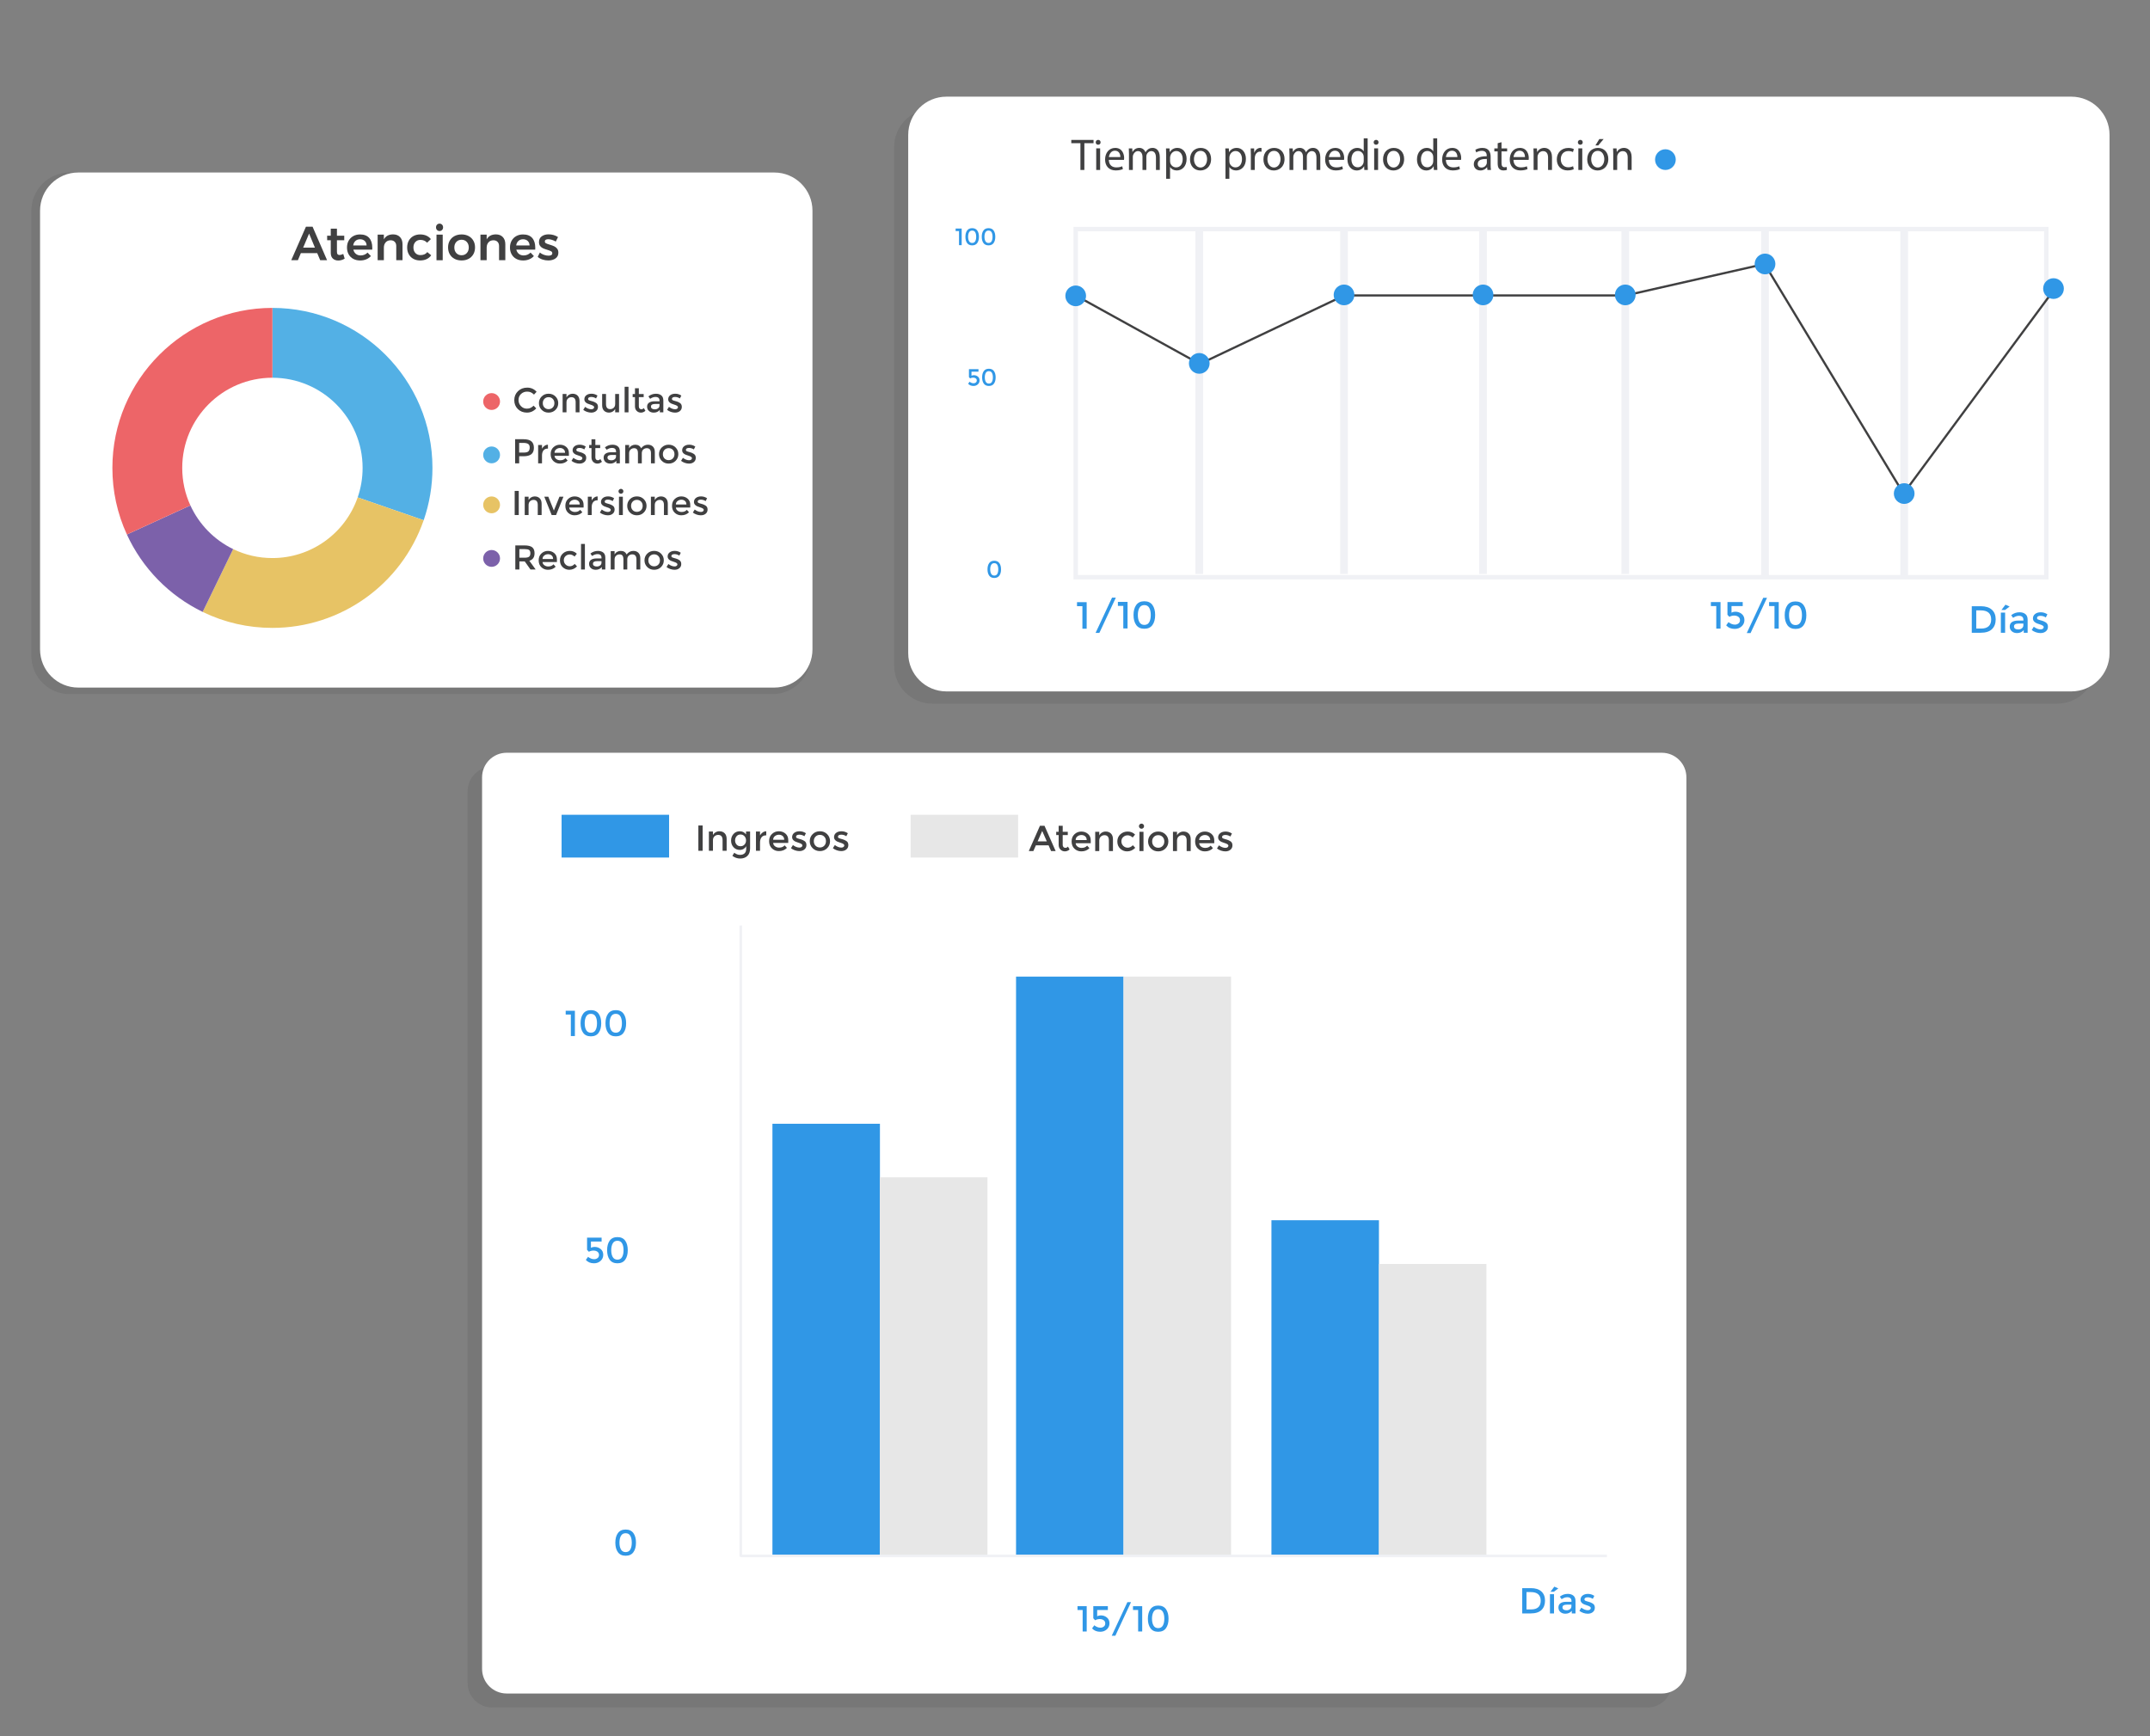 <?xml version="1.0" encoding="utf-8"?>
<!-- Generator: Adobe Illustrator 26.3.1, SVG Export Plug-In . SVG Version: 6.00 Build 0)  -->
<svg version="1.1" id="Capa_1" xmlns="http://www.w3.org/2000/svg" xmlns:xlink="http://www.w3.org/1999/xlink" x="0px" y="0px"
	 viewBox="0 0 1953.76 1578.12" style="enable-background:new 0 0 1953.76 1578.12;" xml:space="preserve">
<rect x="0" y="0" width="1953.76" height="1578.12" fill="#808080" stroke="none"/>
<style type="text/css">
	.st0{opacity:0.15;}
	.st1{fill:#404041;}
	.st2{fill:#FFFFFF;}
	.st3{fill:#3097E6;}
	.st4{fill:#E7E7E7;}
	.st5{fill:#F0F1F5;}
	.st6{fill:#ED6568;}
	.st7{fill:#53B0E5;}
	.st8{fill:#E7C365;}
	.st9{fill:#7C61AA;}
</style>
<g class="st0">
	<path class="st1" d="M1497,1551.93H447.32c-12.35,0-22.36-10.01-22.36-22.36V719.24c0-12.35,10.01-22.36,22.36-22.36H1497
		c12.35,0,22.36,10.01,22.36,22.36v810.33C1519.36,1541.92,1509.35,1551.93,1497,1551.93z"/>
</g>
<g>
	<path class="st2" d="M1510.11,1539.23H460.43c-12.35,0-22.36-10.01-22.36-22.36V706.54c0-12.35,10.01-22.36,22.36-22.36h1049.68
		c12.35,0,22.36,10.01,22.36,22.36v810.33C1532.47,1529.22,1522.46,1539.23,1510.11,1539.23z"/>
</g>
<g>
	<rect x="923.31" y="887.64" class="st3" width="97.69" height="527.28"/>
</g>
<g>
	<rect x="510.33" y="740.55" class="st3" width="97.69" height="38.87"/>
</g>
<g>
	<rect x="1021.01" y="887.64" class="st4" width="97.69" height="527.28"/>
</g>
<g>
	<rect x="1155.39" y="1109.08" class="st3" width="97.69" height="305.83"/>
</g>
<g>
	<rect x="1253.08" y="1148.82" class="st4" width="97.69" height="266.1"/>
</g>
<g>
	<rect x="701.93" y="1021.39" class="st3" width="97.69" height="393.53"/>
</g>
<g>
	<rect x="799.63" y="1070.06" class="st4" width="97.69" height="344.86"/>
</g>
<g>
	<path class="st3" d="M979.17,1459.87h8.35v22.99h-3.69v-19.54h-4.67V1459.87z"/>
	<path class="st3" d="M1006.73,1459.84v3.52h-9.7v5.66c0.97-0.53,2.06-0.79,3.29-0.79c2.15,0,4,0.65,5.56,1.94
		c1.56,1.29,2.33,3.05,2.33,5.26c0,2.22-0.81,4.05-2.43,5.51c-1.62,1.46-3.62,2.19-5.99,2.19c-3.09,0-5.56-1.03-7.4-3.09l2.07-2.83
		c0.17,0.18,0.41,0.38,0.71,0.62c0.3,0.24,0.9,0.56,1.83,0.97c0.92,0.41,1.93,0.61,3.03,0.61c1.1,0,2.09-0.33,2.99-0.99
		c0.9-0.66,1.35-1.62,1.35-2.88c0-1.26-0.48-2.24-1.43-2.93c-0.95-0.69-2.16-1.04-3.62-1.04c-1.46,0-2.85,0.36-4.16,1.09l-1.65-1.78
		v-11.05H1006.73z"/>
	<path class="st3" d="M1024.5,1456.19h3.29l-14.24,30.53h-3.29L1024.5,1456.19z"/>
	<path class="st3" d="M1029.6,1459.87h8.35v22.99h-3.69v-19.54h-4.67V1459.87z"/>
	<path class="st3" d="M1045.45,1479.89c-1.56-2.16-2.34-5.05-2.34-8.67c0-3.62,0.78-6.51,2.34-8.67c1.56-2.16,3.9-3.24,7.04-3.24
		c3.13,0,5.48,1.08,7.04,3.24c1.56,2.16,2.34,5.05,2.34,8.67c0,3.62-0.78,6.51-2.34,8.67c-1.56,2.16-3.9,3.24-7.04,3.24
		C1049.35,1483.13,1047.01,1482.05,1045.45,1479.89z M1048.23,1465c-0.91,1.58-1.37,3.65-1.37,6.22s0.45,4.64,1.37,6.22
		s2.33,2.37,4.26,2.37c1.93,0,3.34-0.78,4.23-2.35c0.89-1.57,1.33-3.65,1.33-6.23c0-2.59-0.44-4.67-1.33-6.23
		c-0.89-1.57-2.3-2.35-4.23-2.35C1050.56,1462.63,1049.14,1463.42,1048.23,1465z"/>
</g>
<g>
	<path class="st3" d="M1400.68,1446.47c2.22,2.01,3.32,4.8,3.32,8.37c0,3.57-1.07,6.4-3.22,8.49c-2.15,2.08-5.44,3.13-9.87,3.13
		h-7.63v-22.99h7.89C1395.3,1443.46,1398.46,1444.46,1400.68,1446.47z M1400.09,1454.94c0-5.26-3.02-7.89-9.05-7.89h-3.88v15.76
		h4.31c2.79,0,4.92-0.66,6.4-1.99C1399.35,1459.49,1400.09,1457.53,1400.09,1454.94z"/>
	<path class="st3" d="M1408.48,1448.95h3.69v17.5h-3.69V1448.95z M1412.06,1446.72h-3.09l3.49-4.61l3.62,1.61L1412.06,1446.72z"/>
	<path class="st3" d="M1431.67,1466.45h-3.35v-2.34c-1.45,1.73-3.39,2.6-5.82,2.6c-1.82,0-3.33-0.52-4.52-1.55
		c-1.2-1.03-1.79-2.41-1.79-4.13c0-1.72,0.64-3.01,1.91-3.87c1.27-0.86,2.99-1.28,5.17-1.28h4.77v-0.66c0-2.32-1.29-3.49-3.88-3.49
		c-1.62,0-3.31,0.59-5.07,1.78l-1.64-2.3c2.12-1.69,4.54-2.53,7.23-2.53c2.06,0,3.74,0.52,5.05,1.56c1.31,1.04,1.96,2.68,1.96,4.92
		V1466.45z M1427.98,1459.94v-1.48h-4.14c-2.65,0-3.98,0.83-3.98,2.5c0,0.86,0.33,1.51,0.99,1.96c0.66,0.45,1.57,0.67,2.75,0.67
		c1.17,0,2.2-0.33,3.07-0.99S1427.98,1461.06,1427.98,1459.94z"/>
	<path class="st3" d="M1449.27,1461.22c0,1.67-0.6,3-1.81,4c-1.21,1-2.75,1.5-4.64,1.5c-1.27,0-2.6-0.23-3.97-0.69
		s-2.58-1.11-3.63-1.94l1.78-2.86c2.04,1.54,4.01,2.3,5.92,2.3c0.83,0,1.49-0.19,1.97-0.58c0.48-0.38,0.72-0.87,0.72-1.46
		c0-0.88-1.16-1.67-3.49-2.37c-0.18-0.07-0.31-0.11-0.39-0.13c-3.64-0.99-5.46-2.63-5.46-4.93c0-1.62,0.63-2.92,1.89-3.9
		c1.26-0.98,2.9-1.46,4.92-1.46c2.02,0,3.93,0.59,5.72,1.78l-1.38,2.73c-1.43-0.94-2.97-1.41-4.64-1.41c-0.88,0-1.59,0.16-2.14,0.48
		c-0.55,0.32-0.82,0.8-0.82,1.43c0,0.57,0.28,0.99,0.86,1.25c0.39,0.2,0.95,0.38,1.66,0.56c0.71,0.18,1.34,0.35,1.89,0.53
		c0.55,0.18,1.08,0.37,1.59,0.59c0.52,0.22,1.07,0.53,1.66,0.92C1448.67,1458.33,1449.27,1459.56,1449.27,1461.22z"/>
</g>
<g>
	<path class="st3" d="M514.07,918.68h8.35v22.99h-3.69v-19.54h-4.67V918.68z"/>
	<path class="st3" d="M529.92,938.7c-1.56-2.16-2.34-5.05-2.34-8.67s0.78-6.51,2.34-8.67c1.56-2.16,3.9-3.24,7.04-3.24
		c3.13,0,5.48,1.08,7.04,3.24c1.56,2.16,2.34,5.05,2.34,8.67s-0.78,6.51-2.34,8.67c-1.56,2.16-3.9,3.24-7.04,3.24
		C533.83,941.94,531.48,940.86,529.92,938.7z M532.7,923.82c-0.91,1.58-1.37,3.65-1.37,6.22c0,2.57,0.45,4.64,1.37,6.22
		c0.91,1.58,2.33,2.37,4.26,2.37c1.93,0,3.34-0.78,4.23-2.35c0.89-1.57,1.33-3.65,1.33-6.23c0-2.59-0.44-4.67-1.33-6.23
		c-0.89-1.57-2.3-2.35-4.23-2.35C535.03,921.45,533.61,922.24,532.7,923.82z"/>
	<path class="st3" d="M552.56,938.7c-1.56-2.16-2.34-5.05-2.34-8.67s0.78-6.51,2.34-8.67c1.56-2.16,3.9-3.24,7.04-3.24
		c3.13,0,5.48,1.08,7.04,3.24c1.56,2.16,2.34,5.05,2.34,8.67s-0.78,6.51-2.34,8.67c-1.56,2.16-3.9,3.24-7.04,3.24
		C556.46,941.94,554.11,940.86,552.56,938.7z M555.33,923.82c-0.91,1.58-1.37,3.65-1.37,6.22c0,2.57,0.45,4.64,1.37,6.22
		s2.33,2.37,4.26,2.37c1.93,0,3.34-0.78,4.23-2.35c0.89-1.57,1.33-3.65,1.33-6.23c0-2.59-0.44-4.67-1.33-6.23
		c-0.89-1.57-2.3-2.35-4.23-2.35C557.66,921.45,556.25,922.24,555.33,923.82z"/>
</g>
<g>
	<path class="st1" d="M634.63,750.29h3.88v22.99h-3.88V750.29z"/>
	<path class="st1" d="M647.88,763.82v9.47h-3.69v-17.5h3.69v3.19c0.59-1.07,1.41-1.92,2.45-2.53c1.04-0.61,2.17-0.92,3.37-0.92
		c1.97,0,3.57,0.6,4.79,1.81c1.22,1.21,1.83,2.95,1.83,5.23v10.72h-3.69v-9.61c0-3.22-1.34-4.84-4.01-4.84
		c-1.27,0-2.38,0.42-3.32,1.27C648.35,760.96,647.88,762.19,647.88,763.82z"/>
	<path class="st1" d="M681.63,755.79v15.26c0,3.09-0.84,5.41-2.52,6.96c-1.68,1.55-3.83,2.32-6.46,2.32s-5.01-0.82-7.14-2.47
		l1.74-2.8c1.71,1.29,3.44,1.94,5.18,1.94c1.74,0,3.13-0.45,4.14-1.35c1.02-0.9,1.53-2.34,1.53-4.31v-2.24
		c-0.55,1.03-1.33,1.85-2.35,2.47c-1.02,0.61-2.17,0.92-3.44,0.92c-2.32,0-4.23-0.81-5.72-2.43c-1.49-1.62-2.24-3.64-2.24-6.05
		c0-2.41,0.75-4.43,2.24-6.05c1.49-1.62,3.39-2.43,5.71-2.43s4.19,0.95,5.64,2.86v-2.6H681.63z M667.98,763.86
		c0,1.44,0.45,2.68,1.33,3.72c0.89,1.04,2.08,1.56,3.58,1.56c1.5,0,2.72-0.5,3.65-1.51c0.93-1.01,1.4-2.26,1.4-3.77
		c0-1.5-0.47-2.77-1.42-3.82c-0.94-1.04-2.16-1.56-3.65-1.56c-1.49,0-2.68,0.54-3.57,1.61
		C668.43,761.17,667.98,762.43,667.98,763.86z"/>
	<path class="st1" d="M696.14,759.24c-1.82,0-3.19,0.59-4.11,1.78c-0.92,1.18-1.38,2.77-1.38,4.77v7.5h-3.69v-17.5h3.69v3.52
		c0.59-1.1,1.4-2,2.42-2.7c1.02-0.7,2.1-1.06,3.24-1.09l0.03,3.72C696.27,759.24,696.21,759.24,696.14,759.24z"/>
	<path class="st1" d="M716.31,766.15h-13.72c0.09,1.27,0.67,2.3,1.74,3.08c1.07,0.78,2.3,1.17,3.69,1.17c2.19,0,3.86-0.69,5-2.07
		l2.1,2.3c-1.89,1.95-4.34,2.93-7.37,2.93c-2.46,0-4.55-0.82-6.27-2.45c-1.72-1.63-2.58-3.83-2.58-6.58c0-2.75,0.88-4.94,2.63-6.56
		c1.75-1.62,3.82-2.43,6.2-2.43s4.4,0.72,6.07,2.15c1.67,1.44,2.5,3.42,2.5,5.94V766.15z M702.59,763.26h10.03
		c0-1.47-0.46-2.6-1.38-3.39c-0.92-0.79-2.06-1.18-3.41-1.18s-2.56,0.41-3.63,1.23C703.13,760.74,702.59,761.85,702.59,763.26z"/>
	<path class="st1" d="M732.82,768.06c0,1.67-0.6,3-1.81,4c-1.21,1-2.75,1.5-4.64,1.5c-1.27,0-2.6-0.23-3.97-0.69
		c-1.37-0.46-2.58-1.11-3.63-1.94l1.78-2.86c2.04,1.54,4.01,2.3,5.92,2.3c0.83,0,1.49-0.19,1.97-0.58c0.48-0.38,0.72-0.87,0.72-1.46
		c0-0.88-1.16-1.67-3.49-2.37c-0.18-0.07-0.31-0.11-0.39-0.13c-3.64-0.99-5.46-2.63-5.46-4.93c0-1.62,0.63-2.92,1.89-3.9
		c1.26-0.98,2.9-1.46,4.92-1.46c2.02,0,3.93,0.59,5.73,1.78l-1.38,2.73c-1.43-0.94-2.97-1.41-4.64-1.41c-0.88,0-1.59,0.16-2.14,0.48
		c-0.55,0.32-0.82,0.8-0.82,1.43c0,0.57,0.28,0.99,0.86,1.25c0.39,0.2,0.95,0.38,1.66,0.56c0.71,0.18,1.34,0.35,1.89,0.53
		c0.55,0.18,1.08,0.37,1.59,0.59c0.52,0.22,1.07,0.53,1.66,0.92C732.23,765.16,732.82,766.39,732.82,768.06z"/>
	<path class="st1" d="M751.64,770.94c-1.76,1.74-3.95,2.62-6.58,2.62c-2.63,0-4.83-0.87-6.58-2.62c-1.75-1.74-2.63-3.88-2.63-6.4
		c0-2.52,0.88-4.65,2.63-6.4c1.76-1.74,3.95-2.62,6.58-2.62c2.63,0,4.82,0.87,6.58,2.62c1.75,1.74,2.63,3.88,2.63,6.4
		C754.27,767.06,753.39,769.19,751.64,770.94z M741.09,768.67c1.04,1.06,2.36,1.6,3.97,1.6c1.6,0,2.92-0.53,3.96-1.6
		c1.04-1.06,1.56-2.44,1.56-4.13c0-1.69-0.52-3.06-1.56-4.13c-1.04-1.06-2.36-1.6-3.96-1.6c-1.6,0-2.92,0.53-3.97,1.6
		c-1.04,1.06-1.56,2.44-1.56,4.13C739.53,766.23,740.05,767.6,741.09,768.67z"/>
	<path class="st1" d="M770.91,768.06c0,1.67-0.6,3-1.81,4c-1.21,1-2.75,1.5-4.64,1.5c-1.27,0-2.6-0.23-3.97-0.69
		c-1.37-0.46-2.58-1.11-3.63-1.94l1.78-2.86c2.04,1.54,4.01,2.3,5.92,2.3c0.83,0,1.49-0.19,1.97-0.58c0.48-0.38,0.72-0.87,0.72-1.46
		c0-0.88-1.16-1.67-3.49-2.37c-0.18-0.07-0.31-0.11-0.39-0.13c-3.64-0.99-5.46-2.63-5.46-4.93c0-1.62,0.63-2.92,1.89-3.9
		c1.26-0.98,2.9-1.46,4.92-1.46c2.02,0,3.93,0.59,5.73,1.78l-1.38,2.73c-1.43-0.94-2.97-1.41-4.64-1.41c-0.88,0-1.59,0.16-2.14,0.48
		c-0.55,0.32-0.82,0.8-0.82,1.43c0,0.57,0.28,0.99,0.86,1.25c0.39,0.2,0.95,0.38,1.66,0.56c0.71,0.18,1.34,0.35,1.89,0.53
		c0.55,0.18,1.08,0.37,1.59,0.59c0.52,0.22,1.07,0.53,1.66,0.92C770.32,765.16,770.91,766.39,770.91,768.06z"/>
</g>
<g>
	<rect x="827.51" y="740.55" class="st4" width="97.69" height="38.87"/>
</g>
<g>
	<path class="st1" d="M941.33,768.32l-2.3,5.23h-4.14l10.13-22.99h4.15l10.13,22.99h-4.14l-2.3-5.23H941.33z M951.26,764.74
		l-4.18-9.47l-4.18,9.47H951.26z"/>
	<path class="st1" d="M965.7,759.01v8.88c0,0.83,0.22,1.5,0.66,1.99c0.44,0.49,1.05,0.74,1.84,0.74c0.79,0,1.55-0.38,2.27-1.15
		l1.51,2.6c-1.29,1.16-2.73,1.74-4.29,1.74c-1.57,0-2.91-0.54-4.01-1.63c-1.11-1.09-1.66-2.55-1.66-4.39v-8.78h-2.21v-2.96h2.21
		v-5.49h3.69v5.49h4.61v2.96H965.7z"/>
	<path class="st1" d="M991.2,766.41h-13.72c0.09,1.27,0.67,2.3,1.74,3.08c1.07,0.78,2.3,1.17,3.69,1.17c2.19,0,3.86-0.69,5-2.07
		l2.1,2.3c-1.89,1.95-4.34,2.93-7.37,2.93c-2.46,0-4.55-0.82-6.27-2.45c-1.72-1.63-2.58-3.83-2.58-6.58c0-2.75,0.88-4.94,2.63-6.56
		c1.75-1.62,3.82-2.43,6.2-2.43s4.4,0.72,6.07,2.15c1.67,1.44,2.5,3.42,2.5,5.94V766.41z M977.48,763.52h10.03
		c0-1.47-0.46-2.6-1.38-3.39c-0.92-0.79-2.06-1.18-3.41-1.18s-2.56,0.41-3.63,1.23C978.02,761,977.48,762.12,977.48,763.52z"/>
	<path class="st1" d="M998.93,764.08v9.47h-3.69v-17.5h3.69v3.19c0.59-1.07,1.41-1.92,2.45-2.53c1.04-0.61,2.17-0.92,3.37-0.92
		c1.97,0,3.57,0.6,4.79,1.81c1.22,1.21,1.83,2.95,1.83,5.23v10.72h-3.69v-9.61c0-3.22-1.34-4.84-4.01-4.84
		c-1.27,0-2.38,0.42-3.32,1.27C999.4,761.22,998.93,762.46,998.93,764.08z"/>
	<path class="st1" d="M1024.26,773.82c-2.43,0-4.53-0.83-6.28-2.48c-1.75-1.66-2.63-3.82-2.63-6.5c0-2.68,0.92-4.85,2.75-6.53
		c1.83-1.68,4.06-2.52,6.69-2.52c2.63,0,4.86,0.91,6.68,2.73l-2.17,2.66c-1.51-1.32-3.04-1.97-4.57-1.97c-1.54,0-2.87,0.51-4,1.53
		c-1.13,1.02-1.69,2.34-1.69,3.95c0,1.61,0.56,2.98,1.68,4.1c1.12,1.12,2.49,1.68,4.13,1.68c1.63,0,3.18-0.75,4.62-2.24l2.17,2.37
		C1029.5,772.74,1027.04,773.82,1024.26,773.82z"/>
	<path class="st1" d="M1035.67,752.56c-0.46-0.46-0.69-1.01-0.69-1.64c0-0.64,0.23-1.18,0.69-1.64c0.46-0.46,1.01-0.69,1.64-0.69
		s1.18,0.23,1.65,0.69c0.46,0.46,0.69,1.01,0.69,1.64c0,0.64-0.23,1.18-0.69,1.64s-1.01,0.69-1.65,0.69
		S1036.13,753.03,1035.67,752.56z M1039.12,773.55h-3.69v-17.5h3.69V773.55z"/>
	<path class="st1" d="M1059.09,771.2c-1.76,1.74-3.95,2.62-6.58,2.62c-2.63,0-4.83-0.87-6.58-2.62c-1.75-1.74-2.63-3.88-2.63-6.4
		c0-2.52,0.88-4.65,2.63-6.4c1.76-1.74,3.95-2.62,6.58-2.62c2.63,0,4.82,0.87,6.58,2.62c1.75,1.74,2.63,3.88,2.63,6.4
		C1061.72,767.32,1060.85,769.46,1059.09,771.2z M1048.55,768.93c1.04,1.06,2.36,1.6,3.97,1.6c1.6,0,2.92-0.53,3.96-1.6
		c1.04-1.06,1.56-2.44,1.56-4.13c0-1.69-0.52-3.06-1.56-4.13c-1.04-1.06-2.36-1.6-3.96-1.6c-1.6,0-2.92,0.53-3.97,1.6
		c-1.04,1.06-1.56,2.44-1.56,4.13C1046.99,766.49,1047.51,767.87,1048.55,768.93z"/>
	<path class="st1" d="M1069.59,764.08v9.47h-3.69v-17.5h3.69v3.19c0.59-1.07,1.41-1.92,2.45-2.53c1.04-0.61,2.17-0.92,3.37-0.92
		c1.97,0,3.57,0.6,4.79,1.81c1.22,1.21,1.83,2.95,1.83,5.23v10.72h-3.69v-9.61c0-3.22-1.34-4.84-4.01-4.84
		c-1.27,0-2.38,0.42-3.32,1.27C1070.06,761.22,1069.59,762.46,1069.59,764.08z"/>
	<path class="st1" d="M1103.44,766.41h-13.72c0.09,1.27,0.67,2.3,1.74,3.08c1.07,0.78,2.3,1.17,3.69,1.17c2.19,0,3.86-0.69,5-2.07
		l2.1,2.3c-1.89,1.95-4.34,2.93-7.37,2.93c-2.46,0-4.55-0.82-6.27-2.45c-1.72-1.63-2.58-3.83-2.58-6.58c0-2.75,0.88-4.94,2.63-6.56
		c1.75-1.62,3.82-2.43,6.2-2.43s4.4,0.72,6.07,2.15c1.67,1.44,2.5,3.42,2.5,5.94V766.41z M1089.72,763.52h10.03
		c0-1.47-0.46-2.6-1.38-3.39c-0.92-0.79-2.06-1.18-3.41-1.18s-2.56,0.41-3.63,1.23C1090.26,761,1089.72,762.12,1089.72,763.52z"/>
	<path class="st1" d="M1119.95,768.32c0,1.67-0.6,3-1.81,4c-1.21,1-2.75,1.5-4.64,1.5c-1.27,0-2.6-0.23-3.97-0.69
		c-1.37-0.46-2.58-1.11-3.63-1.94l1.78-2.86c2.04,1.54,4.01,2.3,5.92,2.3c0.83,0,1.49-0.19,1.97-0.58c0.48-0.38,0.72-0.87,0.72-1.46
		c0-0.88-1.16-1.67-3.49-2.37c-0.18-0.07-0.31-0.11-0.39-0.13c-3.64-0.99-5.46-2.63-5.46-4.93c0-1.62,0.63-2.92,1.89-3.9
		c1.26-0.98,2.9-1.46,4.92-1.46c2.02,0,3.93,0.59,5.73,1.78l-1.38,2.73c-1.43-0.94-2.97-1.41-4.64-1.41c-0.88,0-1.59,0.16-2.14,0.48
		c-0.55,0.32-0.82,0.8-0.82,1.43c0,0.57,0.28,0.99,0.86,1.25c0.39,0.2,0.95,0.38,1.66,0.56c0.71,0.18,1.34,0.35,1.89,0.53
		c0.55,0.18,1.08,0.37,1.59,0.59c0.52,0.22,1.07,0.53,1.66,0.92C1119.36,765.43,1119.95,766.66,1119.95,768.32z"/>
</g>
<g>
	<path class="st3" d="M546.7,1124.93v3.52H537v5.66c0.97-0.53,2.06-0.79,3.29-0.79c2.15,0,4,0.65,5.56,1.94
		c1.56,1.29,2.33,3.05,2.33,5.26c0,2.22-0.81,4.05-2.43,5.51c-1.62,1.46-3.62,2.19-5.99,2.19c-3.09,0-5.56-1.03-7.4-3.09l2.07-2.83
		c0.17,0.18,0.41,0.38,0.71,0.62c0.3,0.24,0.9,0.56,1.83,0.97c0.92,0.41,1.93,0.61,3.03,0.61c1.1,0,2.09-0.33,2.99-0.99
		c0.9-0.66,1.35-1.62,1.35-2.88c0-1.26-0.48-2.24-1.43-2.93c-0.95-0.69-2.16-1.04-3.62-1.04c-1.46,0-2.85,0.36-4.16,1.09l-1.65-1.78
		v-11.05H546.7z"/>
	<path class="st3" d="M554.04,1144.98c-1.56-2.16-2.34-5.05-2.34-8.67c0-3.62,0.78-6.51,2.34-8.67c1.56-2.16,3.9-3.24,7.04-3.24
		c3.13,0,5.48,1.08,7.04,3.24c1.56,2.16,2.34,5.05,2.34,8.67c0,3.62-0.78,6.51-2.34,8.67c-1.56,2.16-3.9,3.24-7.04,3.24
		C557.94,1148.22,555.6,1147.14,554.04,1144.98z M556.82,1130.09c-0.91,1.58-1.37,3.65-1.37,6.22s0.45,4.64,1.37,6.22
		s2.33,2.37,4.26,2.37c1.93,0,3.34-0.78,4.23-2.35c0.89-1.57,1.33-3.65,1.33-6.23c0-2.59-0.44-4.67-1.33-6.23
		c-0.89-1.57-2.3-2.35-4.23-2.35C559.15,1127.73,557.73,1128.51,556.82,1130.09z"/>
</g>
<g>
	<path class="st3" d="M561.51,1410.78c-1.56-2.16-2.34-5.05-2.34-8.67c0-3.62,0.78-6.51,2.34-8.67c1.56-2.16,3.9-3.24,7.04-3.24
		c3.13,0,5.48,1.08,7.04,3.24c1.56,2.16,2.34,5.05,2.34,8.67c0,3.62-0.78,6.51-2.34,8.67c-1.56,2.16-3.9,3.24-7.04,3.24
		C565.41,1414.02,563.07,1412.94,561.51,1410.78z M564.29,1395.9c-0.91,1.58-1.37,3.65-1.37,6.22s0.45,4.64,1.37,6.22
		s2.33,2.37,4.26,2.37c1.93,0,3.34-0.78,4.23-2.35c0.89-1.57,1.33-3.65,1.33-6.23c0-2.59-0.44-4.67-1.33-6.23
		c-0.89-1.57-2.3-2.35-4.23-2.35C566.62,1393.53,565.2,1394.32,564.29,1395.9z"/>
</g>
<g>
	<rect x="671.99" y="841.26" class="st5" width="2.35" height="573.66"/>
</g>
<g>
	<rect x="673.16" y="1413.01" class="st5" width="787.06" height="2.35"/>
</g>
<g class="st0">
	<path class="st1" d="M1869.49,639.51H847.28c-19.18,0-34.73-15.55-34.73-34.73v-471.1c0-19.18,15.55-34.73,34.73-34.73h1022.21
		c19.18,0,34.73,15.55,34.73,34.73v471.1C1904.22,623.96,1888.67,639.51,1869.49,639.51z"/>
</g>
<g>
	<path class="st2" d="M1882.25,628.42H860.05c-19.18,0-34.73-15.55-34.73-34.73v-471.1c0-19.18,15.55-34.73,34.73-34.73h1022.21
		c19.18,0,34.73,15.55,34.73,34.73v471.1C1916.99,612.87,1901.44,628.42,1882.25,628.42z"/>
</g>
<g>
	<path class="st5" d="M1861.54,526.62H975.51v-320.4h886.02V526.62z M979.51,522.62h878.02v-312.4H979.51V522.62z"/>
</g>
<g>
	<rect x="1217.85" y="207.65" class="st5" width="6.99" height="314.02"/>
</g>
<g>
	<rect x="1344.19" y="207.65" class="st5" width="6.99" height="314.02"/>
</g>
<g>
	<rect x="1473.43" y="207.65" class="st5" width="6.99" height="314.02"/>
</g>
<g>
	<rect x="1600.43" y="209.41" class="st5" width="6.99" height="314.02"/>
</g>
<g>
	<rect x="1726.89" y="209.41" class="st5" width="6.99" height="314.02"/>
</g>
<g>
	<rect x="1086.31" y="207.65" class="st5" width="6.99" height="314.02"/>
</g>
<g>
	<g>
		<path class="st3" d="M1810.05,554.16c2.33,2.1,3.49,5.03,3.49,8.78c0,3.75-1.13,6.72-3.38,8.9c-2.25,2.19-5.7,3.28-10.35,3.28
			h-8.01v-24.12h8.28C1804.4,551.01,1807.72,552.06,1810.05,554.16z M1809.43,563.05c0-5.52-3.16-8.28-9.49-8.28h-4.07v16.53h4.52
			c2.92,0,5.16-0.7,6.71-2.09C1808.65,567.82,1809.43,565.76,1809.43,563.05z"/>
	</g>
	<g>
		<path class="st3" d="M1818.23,556.77h3.87v18.36h-3.87V556.77z M1821.99,554.42h-3.24l3.66-4.83l3.8,1.69L1821.99,554.42z"/>
	</g>
	<g>
		<path class="st3" d="M1842.55,575.13h-3.52v-2.45c-1.52,1.82-3.56,2.73-6.11,2.73c-1.91,0-3.49-0.54-4.74-1.62
			c-1.25-1.08-1.88-2.52-1.88-4.33c0-1.81,0.67-3.16,2-4.05c1.33-0.9,3.14-1.35,5.42-1.35h5v-0.69c0-2.44-1.36-3.66-4.07-3.66
			c-1.7,0-3.47,0.62-5.31,1.86l-1.72-2.42c2.23-1.77,4.76-2.66,7.59-2.66c2.16,0,3.93,0.55,5.3,1.64c1.37,1.09,2.05,2.81,2.05,5.16
			V575.13z M1838.69,568.3v-1.55h-4.35c-2.78,0-4.18,0.87-4.18,2.62c0,0.9,0.35,1.58,1.04,2.05c0.69,0.47,1.65,0.71,2.88,0.71
			c1.23,0,2.31-0.34,3.23-1.04S1838.69,569.47,1838.69,568.3z"/>
	</g>
	<g>
		<path class="st3" d="M1861.01,569.64c0,1.75-0.63,3.15-1.9,4.19c-1.27,1.05-2.89,1.57-4.86,1.57c-1.34,0-2.72-0.24-4.16-0.72
			c-1.44-0.48-2.71-1.16-3.81-2.04l1.86-3c2.14,1.61,4.21,2.42,6.21,2.42c0.87,0,1.56-0.2,2.07-0.6c0.51-0.4,0.76-0.91,0.76-1.54
			c0-0.92-1.22-1.75-3.66-2.48c-0.19-0.07-0.32-0.11-0.41-0.14c-3.82-1.04-5.73-2.76-5.73-5.18c0-1.7,0.66-3.07,1.98-4.09
			c1.32-1.02,3.04-1.54,5.16-1.54c2.12,0,4.12,0.62,6.01,1.86l-1.45,2.86c-1.5-0.99-3.12-1.48-4.87-1.48c-0.92,0-1.67,0.17-2.24,0.5
			c-0.58,0.33-0.86,0.83-0.86,1.5c0,0.6,0.3,1.04,0.9,1.31c0.41,0.21,0.99,0.4,1.74,0.59c0.75,0.18,1.41,0.37,1.98,0.55
			c0.58,0.18,1.13,0.39,1.67,0.62c0.54,0.23,1.12,0.55,1.74,0.97C1860.39,566.6,1861.01,567.89,1861.01,569.64z"/>
	</g>
</g>
<g>
	<path class="st1" d="M1729.74,449.6c-0.02,0-0.03,0-0.05,0c-0.33-0.02-0.64-0.2-0.81-0.48l-125.84-208.05l-125.51,28.45
		c-0.07,0.02-0.15,0.02-0.22,0.02h-255.56l-131.06,62.17c-0.29,0.14-0.63,0.13-0.91-0.03l-112.75-62.26
		c-0.48-0.27-0.66-0.88-0.39-1.36c0.27-0.48,0.87-0.66,1.36-0.39l112.3,62.02l130.8-62.05c0.13-0.06,0.28-0.1,0.43-0.1h255.68
		l126.1-28.58c0.42-0.1,0.85,0.09,1.08,0.46l125.44,207.39l132.06-178.86c0.33-0.44,0.95-0.54,1.4-0.21
		c0.44,0.33,0.54,0.95,0.21,1.4l-132.94,180.06C1730.36,449.45,1730.06,449.6,1729.74,449.6z"/>
</g>
<g>
	<circle class="st3" cx="977.52" cy="268.91" r="9.41"/>
</g>
<g>
	<circle class="st3" cx="1513.4" cy="145.07" r="9.41"/>
</g>
<g>
	<circle class="st3" cx="1089.81" cy="330.28" r="9.41"/>
</g>
<g>
	<circle class="st3" cx="1347.68" cy="268.05" r="9.41"/>
</g>
<g>
	<circle class="st3" cx="1476.93" cy="268.05" r="9.41"/>
</g>
<g>
	<circle class="st3" cx="1603.93" cy="239.92" r="9.41"/>
</g>
<g>
	<circle class="st3" cx="1730.39" cy="448.6" r="9.41"/>
</g>
<g>
	<circle class="st3" cx="1866.08" cy="262.28" r="9.41"/>
</g>
<g>
	<circle class="st3" cx="1221.35" cy="268.05" r="9.41"/>
</g>
<g>
	<g>
		<path class="st3" d="M868.41,207.74h5.49v15.1h-2.42v-12.83h-3.07V207.74z"/>
	</g>
	<g>
		<path class="st3" d="M878.82,220.89c-1.02-1.42-1.53-3.32-1.53-5.69s0.51-4.27,1.53-5.69c1.02-1.42,2.56-2.13,4.62-2.13
			c2.06,0,3.6,0.71,4.62,2.13c1.02,1.42,1.53,3.32,1.53,5.69s-0.51,4.27-1.53,5.69c-1.02,1.42-2.56,2.13-4.62,2.13
			C881.38,223.01,879.84,222.3,878.82,220.89z M880.65,211.11c-0.6,1.04-0.9,2.4-0.9,4.08c0,1.68,0.3,3.05,0.9,4.08
			s1.53,1.56,2.8,1.56c1.27,0,2.19-0.51,2.77-1.54c0.58-1.03,0.87-2.39,0.87-4.09c0-1.7-0.29-3.06-0.87-4.09
			c-0.58-1.03-1.51-1.54-2.77-1.54C882.18,209.56,881.24,210.08,880.65,211.11z"/>
	</g>
	<g>
		<path class="st3" d="M893.68,220.89c-1.02-1.42-1.53-3.32-1.53-5.69s0.51-4.27,1.53-5.69c1.02-1.42,2.56-2.13,4.62-2.13
			c2.06,0,3.6,0.71,4.62,2.13c1.02,1.42,1.53,3.32,1.53,5.69s-0.51,4.27-1.53,5.69c-1.02,1.42-2.56,2.13-4.62,2.13
			C896.24,223.01,894.7,222.3,893.68,220.89z M895.5,211.11c-0.6,1.04-0.9,2.4-0.9,4.08c0,1.68,0.3,3.05,0.9,4.08
			s1.53,1.56,2.8,1.56c1.27,0,2.19-0.51,2.78-1.54c0.58-1.03,0.87-2.39,0.87-4.09c0-1.7-0.29-3.06-0.87-4.09
			c-0.58-1.03-1.51-1.54-2.78-1.54C897.03,209.56,896.1,210.08,895.5,211.11z"/>
	</g>
</g>
<g>
	<g>
		<path class="st3" d="M889.18,335.51v2.31h-6.37v3.71c0.63-0.35,1.35-0.52,2.16-0.52c1.41,0,2.63,0.42,3.65,1.27
			c1.02,0.85,1.53,2,1.53,3.46c0,1.45-0.53,2.66-1.6,3.62c-1.07,0.96-2.38,1.44-3.93,1.44c-2.03,0-3.65-0.68-4.86-2.03l1.36-1.86
			c0.11,0.12,0.27,0.25,0.46,0.41c0.19,0.16,0.59,0.37,1.2,0.64c0.6,0.27,1.27,0.4,1.99,0.4c0.72,0,1.37-0.22,1.96-0.65
			c0.59-0.43,0.89-1.06,0.89-1.89c0-0.83-0.31-1.47-0.94-1.92c-0.63-0.45-1.42-0.68-2.37-0.68c-0.96,0-1.87,0.24-2.73,0.71
			l-1.08-1.17v-7.26H889.18z"/>
	</g>
	<g>
		<path class="st3" d="M894,348.67c-1.02-1.42-1.53-3.32-1.53-5.69s0.51-4.27,1.53-5.69c1.02-1.42,2.56-2.13,4.62-2.13
			c2.06,0,3.6,0.71,4.62,2.13c1.02,1.42,1.53,3.32,1.53,5.69s-0.51,4.27-1.53,5.69c-1.02,1.42-2.56,2.13-4.62,2.13
			C896.56,350.8,895.02,350.09,894,348.67z M895.82,338.9c-0.6,1.04-0.9,2.4-0.9,4.08s0.3,3.05,0.9,4.08
			c0.6,1.04,1.53,1.56,2.8,1.56c1.27,0,2.19-0.51,2.77-1.54c0.58-1.03,0.87-2.39,0.87-4.09c0-1.7-0.29-3.06-0.87-4.09
			c-0.58-1.03-1.51-1.54-2.77-1.54C897.35,337.34,896.42,337.86,895.82,338.9z"/>
	</g>
</g>
<g>
	<g>
		<path class="st3" d="M898.9,523.18c-1.02-1.42-1.53-3.32-1.53-5.69s0.51-4.27,1.53-5.69c1.02-1.42,2.56-2.13,4.62-2.13
			c2.06,0,3.6,0.71,4.62,2.13c1.02,1.42,1.53,3.32,1.53,5.69s-0.51,4.27-1.53,5.69c-1.02,1.42-2.56,2.13-4.62,2.13
			C901.46,525.31,899.92,524.6,898.9,523.18z M900.72,513.41c-0.6,1.04-0.9,2.4-0.9,4.08c0,1.68,0.3,3.05,0.9,4.08
			c0.6,1.04,1.53,1.56,2.8,1.56c1.27,0,2.19-0.51,2.77-1.54c0.58-1.03,0.87-2.39,0.87-4.09c0-1.7-0.29-3.06-0.87-4.09
			c-0.58-1.03-1.51-1.54-2.77-1.54C902.25,511.85,901.32,512.37,900.72,513.41z"/>
	</g>
</g>
<g>
	<g>
		<path class="st3" d="M978.72,547.32h8.76v24.12h-3.87v-20.5h-4.9V547.32z"/>
	</g>
	<g>
		<path class="st3" d="M1010.53,543.21h3.45l-14.94,32.02h-3.45L1010.53,543.21z"/>
	</g>
	<g>
		<path class="st3" d="M1015.88,547.07h8.76v24.12h-3.87v-20.5h-4.9V547.07z"/>
	</g>
	<g>
		<path class="st3" d="M1032.51,568.07c-1.63-2.27-2.45-5.3-2.45-9.09c0-3.8,0.82-6.83,2.45-9.09c1.63-2.27,4.09-3.4,7.38-3.4
			c3.29,0,5.75,1.13,7.38,3.4c1.63,2.27,2.45,5.3,2.45,9.09c0,3.8-0.82,6.83-2.45,9.09c-1.63,2.27-4.09,3.4-7.38,3.4
			C1036.61,571.47,1034.14,570.34,1032.51,568.07z M1035.43,552.46c-0.96,1.66-1.43,3.83-1.43,6.52c0,2.69,0.48,4.87,1.43,6.52
			c0.96,1.66,2.44,2.48,4.47,2.48c2.02,0,3.5-0.82,4.43-2.47c0.93-1.64,1.4-3.82,1.4-6.54c0-2.71-0.46-4.89-1.4-6.54
			c-0.93-1.64-2.41-2.47-4.43-2.47C1037.87,549.97,1036.38,550.8,1035.43,552.46z"/>
	</g>
</g>
<g>
	<g>
		<path class="st3" d="M1554.73,547.23h8.76v24.12h-3.87v-20.5h-4.9V547.23z"/>
	</g>
	<g>
		<path class="st3" d="M1583.65,547.19v3.69h-10.18v5.93c1.01-0.55,2.16-0.83,3.45-0.83c2.25,0,4.2,0.68,5.83,2.04
			c1.63,1.36,2.45,3.2,2.45,5.52c0,2.32-0.85,4.25-2.55,5.78c-1.7,1.53-3.8,2.29-6.28,2.29c-3.24,0-5.83-1.08-7.76-3.24l2.17-2.97
			c0.18,0.18,0.43,0.4,0.74,0.66c0.31,0.25,0.95,0.59,1.92,1.02c0.97,0.43,2.02,0.64,3.17,0.64s2.2-0.35,3.14-1.04
			c0.94-0.69,1.42-1.7,1.42-3.02c0-1.32-0.5-2.35-1.5-3.07c-1-0.72-2.26-1.09-3.79-1.09c-1.53,0-2.99,0.38-4.37,1.14l-1.73-1.86
			v-11.59H1583.65z"/>
	</g>
	<g>
		<path class="st3" d="M1602.28,543.36h3.45l-14.94,32.02h-3.45L1602.28,543.36z"/>
	</g>
	<g>
		<path class="st3" d="M1607.63,547.23h8.76v24.12h-3.87v-20.5h-4.9V547.23z"/>
	</g>
	<g>
		<path class="st3" d="M1624.26,568.23c-1.63-2.27-2.45-5.3-2.45-9.09c0-3.8,0.82-6.83,2.45-9.09c1.63-2.27,4.09-3.4,7.38-3.4
			c3.29,0,5.75,1.13,7.38,3.4c1.63,2.27,2.45,5.3,2.45,9.09c0,3.8-0.82,6.83-2.45,9.09c-1.63,2.27-4.09,3.4-7.38,3.4
			C1628.36,571.62,1625.89,570.49,1624.26,568.23z M1627.18,552.61c-0.96,1.66-1.43,3.83-1.43,6.52c0,2.69,0.48,4.87,1.43,6.52
			c0.96,1.66,2.44,2.48,4.47,2.48c2.02,0,3.5-0.82,4.43-2.47c0.93-1.64,1.4-3.82,1.4-6.54c0-2.71-0.46-4.89-1.4-6.54
			c-0.93-1.64-2.41-2.47-4.43-2.47C1629.62,550.13,1628.13,550.96,1627.18,552.61z"/>
	</g>
</g>
<g>
	<path class="st1" d="M981.82,130.17h-8.31v-3h20.22v3h-8.35v24.32h-3.57V130.17z"/>
	<path class="st1" d="M1000.13,129.36c0.04,1.22-0.85,2.19-2.27,2.19c-1.26,0-2.15-0.97-2.15-2.19c0-1.26,0.93-2.23,2.23-2.23
		C999.28,127.13,1000.13,128.1,1000.13,129.36z M996.16,154.48v-19.62h3.57v19.62H996.16z"/>
	<path class="st1" d="M1007.63,145.33c0.08,4.82,3.16,6.81,6.73,6.81c2.55,0,4.09-0.45,5.43-1.01l0.61,2.55
		c-1.26,0.57-3.4,1.22-6.53,1.22c-6.04,0-9.65-3.97-9.65-9.89s3.49-10.58,9.2-10.58c6.4,0,8.11,5.63,8.11,9.24
		c0,0.73-0.08,1.3-0.12,1.66H1007.63z M1018.09,142.77c0.04-2.27-0.93-5.8-4.94-5.8c-3.61,0-5.19,3.32-5.47,5.8H1018.09z"/>
	<path class="st1" d="M1025.94,140.18c0-2.03-0.04-3.69-0.16-5.31h3.12l0.16,3.16h0.12c1.09-1.86,2.92-3.61,6.16-3.61
		c2.68,0,4.7,1.62,5.55,3.93h0.08c0.61-1.09,1.38-1.95,2.19-2.55c1.18-0.89,2.47-1.38,4.34-1.38c2.59,0,6.44,1.7,6.44,8.51v11.55
		h-3.49v-11.1c0-3.77-1.38-6.04-4.26-6.04c-2.03,0-3.61,1.5-4.21,3.24c-0.16,0.49-0.28,1.13-0.28,1.78v12.12h-3.49v-11.75
		c0-3.12-1.38-5.39-4.09-5.39c-2.23,0-3.85,1.78-4.42,3.57c-0.2,0.53-0.28,1.13-0.28,1.74v11.83h-3.49V140.18z"/>
	<path class="st1" d="M1059.74,141.27c0-2.51-0.08-4.54-0.16-6.4h3.2l0.16,3.36h0.08c1.46-2.39,3.77-3.81,6.97-3.81
		c4.74,0,8.31,4.01,8.31,9.97c0,7.05-4.29,10.54-8.92,10.54c-2.59,0-4.86-1.13-6.04-3.08h-0.08v10.66h-3.53V141.27z M1063.27,146.5
		c0,0.53,0.08,1.01,0.16,1.46c0.65,2.47,2.8,4.17,5.35,4.17c3.77,0,5.96-3.08,5.96-7.58c0-3.93-2.07-7.29-5.84-7.29
		c-2.43,0-4.7,1.74-5.39,4.42c-0.12,0.45-0.24,0.97-0.24,1.46V146.5z"/>
	<path class="st1" d="M1100.55,144.52c0,7.25-5.03,10.42-9.77,10.42c-5.31,0-9.4-3.89-9.4-10.09c0-6.57,4.3-10.42,9.73-10.42
		C1096.74,134.42,1100.55,138.52,1100.55,144.52z M1084.99,144.72c0,4.3,2.47,7.54,5.96,7.54c3.4,0,5.96-3.2,5.96-7.62
		c0-3.32-1.66-7.54-5.88-7.54S1084.99,140.99,1084.99,144.72z"/>
	<path class="st1" d="M1113.63,141.27c0-2.51-0.08-4.54-0.16-6.4h3.2l0.16,3.36h0.08c1.46-2.39,3.77-3.81,6.97-3.81
		c4.74,0,8.31,4.01,8.31,9.97c0,7.05-4.3,10.54-8.92,10.54c-2.59,0-4.86-1.13-6.04-3.08h-0.08v10.66h-3.53V141.27z M1117.16,146.5
		c0,0.53,0.08,1.01,0.16,1.46c0.65,2.47,2.8,4.17,5.35,4.17c3.77,0,5.96-3.08,5.96-7.58c0-3.93-2.07-7.29-5.84-7.29
		c-2.43,0-4.7,1.74-5.39,4.42c-0.12,0.45-0.24,0.97-0.24,1.46V146.5z"/>
	<path class="st1" d="M1136.69,140.99c0-2.31-0.04-4.3-0.16-6.12h3.12l0.12,3.85h0.16c0.89-2.63,3.04-4.3,5.43-4.3
		c0.4,0,0.69,0.04,1.01,0.12v3.36c-0.36-0.08-0.73-0.12-1.22-0.12c-2.51,0-4.3,1.9-4.78,4.58c-0.08,0.49-0.16,1.05-0.16,1.66v10.46
		h-3.53V140.99z"/>
	<path class="st1" d="M1167.29,144.52c0,7.25-5.03,10.42-9.77,10.42c-5.31,0-9.4-3.89-9.4-10.09c0-6.57,4.3-10.42,9.73-10.42
		C1163.48,134.42,1167.29,138.52,1167.29,144.52z M1151.73,144.72c0,4.3,2.47,7.54,5.96,7.54c3.4,0,5.96-3.2,5.96-7.62
		c0-3.32-1.66-7.54-5.88-7.54S1151.73,140.99,1151.73,144.72z"/>
	<path class="st1" d="M1171.78,140.18c0-2.03-0.04-3.69-0.16-5.31h3.12l0.16,3.16h0.12c1.09-1.86,2.92-3.61,6.16-3.61
		c2.67,0,4.7,1.62,5.55,3.93h0.08c0.61-1.09,1.38-1.95,2.19-2.55c1.17-0.89,2.47-1.38,4.34-1.38c2.59,0,6.44,1.7,6.44,8.51v11.55
		h-3.49v-11.1c0-3.77-1.38-6.04-4.25-6.04c-2.03,0-3.61,1.5-4.21,3.24c-0.16,0.49-0.28,1.13-0.28,1.78v12.12h-3.49v-11.75
		c0-3.12-1.38-5.39-4.09-5.39c-2.23,0-3.85,1.78-4.42,3.57c-0.2,0.53-0.28,1.13-0.28,1.74v11.83h-3.48V140.18z"/>
	<path class="st1" d="M1207.57,145.33c0.08,4.82,3.16,6.81,6.73,6.81c2.55,0,4.09-0.45,5.43-1.01l0.61,2.55
		c-1.26,0.57-3.4,1.22-6.52,1.22c-6.04,0-9.65-3.97-9.65-9.89s3.49-10.58,9.2-10.58c6.4,0,8.11,5.63,8.11,9.24
		c0,0.73-0.08,1.3-0.12,1.66H1207.57z M1218.02,142.77c0.04-2.27-0.93-5.8-4.94-5.8c-3.61,0-5.19,3.32-5.47,5.8H1218.02z"/>
	<path class="st1" d="M1242.82,125.71v23.71c0,1.74,0.04,3.73,0.16,5.07h-3.2l-0.16-3.4h-0.08c-1.09,2.19-3.49,3.85-6.69,3.85
		c-4.74,0-8.39-4.01-8.39-9.97c-0.04-6.52,4.01-10.54,8.79-10.54c3,0,5.03,1.42,5.92,3h0.08v-11.71H1242.82z M1239.26,142.85
		c0-0.45-0.04-1.05-0.16-1.5c-0.53-2.27-2.47-4.13-5.15-4.13c-3.69,0-5.88,3.24-5.88,7.58c0,3.97,1.95,7.25,5.8,7.25
		c2.39,0,4.58-1.58,5.23-4.26c0.12-0.49,0.16-0.97,0.16-1.54V142.85z"/>
	<path class="st1" d="M1252.71,129.36c0.04,1.22-0.85,2.19-2.27,2.19c-1.26,0-2.15-0.97-2.15-2.19c0-1.26,0.93-2.23,2.23-2.23
		C1251.86,127.13,1252.71,128.1,1252.71,129.36z M1248.74,154.48v-19.62h3.57v19.62H1248.74z"/>
	<path class="st1" d="M1275.97,144.52c0,7.25-5.03,10.42-9.77,10.42c-5.31,0-9.4-3.89-9.4-10.09c0-6.57,4.3-10.42,9.73-10.42
		C1272.16,134.42,1275.97,138.52,1275.97,144.52z M1260.41,144.72c0,4.3,2.47,7.54,5.96,7.54c3.4,0,5.96-3.2,5.96-7.62
		c0-3.32-1.66-7.54-5.88-7.54S1260.41,140.99,1260.41,144.72z"/>
	<path class="st1" d="M1306,125.71v23.71c0,1.74,0.04,3.73,0.16,5.07h-3.2l-0.16-3.4h-0.08c-1.09,2.19-3.49,3.85-6.69,3.85
		c-4.74,0-8.39-4.01-8.39-9.97c-0.04-6.52,4.01-10.54,8.79-10.54c3,0,5.03,1.42,5.92,3h0.08v-11.71H1306z M1302.43,142.85
		c0-0.45-0.04-1.05-0.16-1.5c-0.53-2.27-2.47-4.13-5.15-4.13c-3.69,0-5.88,3.24-5.88,7.58c0,3.97,1.95,7.25,5.8,7.25
		c2.39,0,4.58-1.58,5.23-4.26c0.12-0.49,0.16-0.97,0.16-1.54V142.85z"/>
	<path class="st1" d="M1313.9,145.33c0.08,4.82,3.16,6.81,6.73,6.81c2.55,0,4.09-0.45,5.43-1.01l0.61,2.55
		c-1.26,0.57-3.4,1.22-6.52,1.22c-6.04,0-9.65-3.97-9.65-9.89s3.49-10.58,9.2-10.58c6.4,0,8.11,5.63,8.11,9.24
		c0,0.73-0.08,1.3-0.12,1.66H1313.9z M1324.35,142.77c0.04-2.27-0.93-5.8-4.94-5.8c-3.61,0-5.19,3.32-5.47,5.8H1324.35z"/>
	<path class="st1" d="M1351.66,154.48l-0.28-2.47h-0.12c-1.09,1.54-3.2,2.92-6,2.92c-3.97,0-6-2.8-6-5.63
		c0-4.74,4.21-7.34,11.79-7.29v-0.41c0-1.62-0.45-4.54-4.46-4.54c-1.82,0-3.73,0.57-5.11,1.46l-0.81-2.35
		c1.62-1.05,3.97-1.74,6.44-1.74c6,0,7.46,4.09,7.46,8.02v7.34c0,1.7,0.08,3.36,0.32,4.7H1351.66z M1351.14,144.47
		c-3.89-0.08-8.31,0.61-8.31,4.42c0,2.31,1.54,3.4,3.36,3.4c2.55,0,4.17-1.62,4.74-3.28c0.12-0.36,0.2-0.77,0.2-1.13V144.47z"/>
	<path class="st1" d="M1364.47,129.24v5.63h5.11v2.72h-5.11v10.58c0,2.43,0.69,3.81,2.67,3.81c0.93,0,1.62-0.12,2.07-0.24l0.16,2.67
		c-0.69,0.28-1.78,0.49-3.16,0.49c-1.66,0-3-0.53-3.85-1.5c-1.01-1.05-1.38-2.8-1.38-5.11v-10.7h-3.04v-2.72h3.04v-4.7
		L1364.47,129.24z"/>
	<path class="st1" d="M1375.33,145.33c0.08,4.82,3.16,6.81,6.73,6.81c2.55,0,4.09-0.45,5.43-1.01l0.61,2.55
		c-1.26,0.57-3.4,1.22-6.52,1.22c-6.04,0-9.65-3.97-9.65-9.89s3.49-10.58,9.2-10.58c6.4,0,8.11,5.63,8.11,9.24
		c0,0.73-0.08,1.3-0.12,1.66H1375.33z M1385.78,142.77c0.04-2.27-0.93-5.8-4.94-5.8c-3.61,0-5.19,3.32-5.47,5.8H1385.78z"/>
	<path class="st1" d="M1393.64,140.18c0-2.03-0.04-3.69-0.16-5.31h3.16l0.2,3.24h0.08c0.97-1.86,3.24-3.69,6.48-3.69
		c2.71,0,6.93,1.62,6.93,8.35v11.71h-3.57v-11.31c0-3.16-1.17-5.8-4.54-5.8c-2.35,0-4.17,1.66-4.78,3.65
		c-0.16,0.45-0.24,1.05-0.24,1.66v11.79h-3.57V140.18z"/>
	<path class="st1" d="M1430.11,153.76c-0.93,0.49-3,1.13-5.63,1.13c-5.92,0-9.77-4.01-9.77-10.01c0-6.04,4.13-10.42,10.54-10.42
		c2.11,0,3.97,0.53,4.94,1.01l-0.81,2.76c-0.85-0.49-2.19-0.93-4.13-0.93c-4.5,0-6.93,3.32-6.93,7.42c0,4.54,2.92,7.34,6.81,7.34
		c2.03,0,3.36-0.53,4.38-0.97L1430.11,153.76z"/>
	<path class="st1" d="M1438.26,129.36c0.04,1.22-0.85,2.19-2.27,2.19c-1.26,0-2.15-0.97-2.15-2.19c0-1.26,0.93-2.23,2.23-2.23
		C1437.41,127.13,1438.26,128.1,1438.26,129.36z M1434.29,154.48v-19.62h3.57v19.62H1434.29z"/>
	<path class="st1" d="M1461.52,144.52c0,7.25-5.03,10.42-9.77,10.42c-5.31,0-9.4-3.89-9.4-10.09c0-6.57,4.3-10.42,9.73-10.42
		C1457.71,134.42,1461.52,138.52,1461.52,144.52z M1445.96,144.72c0,4.3,2.47,7.54,5.96,7.54c3.4,0,5.96-3.2,5.96-7.62
		c0-3.32-1.66-7.54-5.88-7.54S1445.96,140.99,1445.96,144.72z M1457.26,126.4l-4.94,5.8h-2.55l3.57-5.8H1457.26z"/>
	<path class="st1" d="M1466.01,140.18c0-2.03-0.04-3.69-0.16-5.31h3.16l0.2,3.24h0.08c0.97-1.86,3.24-3.69,6.48-3.69
		c2.71,0,6.93,1.62,6.93,8.35v11.71h-3.57v-11.31c0-3.16-1.17-5.8-4.54-5.8c-2.35,0-4.17,1.66-4.78,3.65
		c-0.16,0.45-0.24,1.05-0.24,1.66v11.79h-3.57V140.18z"/>
</g>
<g class="st0">
	<path class="st1" d="M701.9,630.86H63.28c-19.18,0-34.73-15.55-34.73-34.73V191.52c0-19.18,15.55-34.73,34.73-34.73H701.9
		c19.18,0,34.73,15.55,34.73,34.73v404.61C736.64,615.31,721.08,630.86,701.9,630.86z"/>
</g>
<g>
	<path class="st2" d="M703.58,624.94H71.13c-19.18,0-34.73-15.55-34.73-34.73V191.52c0-19.18,15.55-34.73,34.73-34.73h632.45
		c19.18,0,34.73,15.55,34.73,34.73v398.69C738.31,609.39,722.76,624.94,703.58,624.94z"/>
</g>
<g>
	<circle class="st6" cx="446.73" cy="364.95" r="7.65"/>
</g>
<g>
	<circle class="st7" cx="446.73" cy="413.46" r="7.65"/>
</g>
<g>
	<circle class="st8" cx="446.73" cy="458.87" r="7.65"/>
</g>
<g>
	<circle class="st9" cx="446.73" cy="507.55" r="7.65"/>
</g>
<g>
	<path class="st1" d="M478.74,371.42c1.27,0,2.37-0.21,3.29-0.64c0.92-0.43,1.88-1.11,2.88-2.05l2.38,2.44
		c-2.32,2.57-5.13,3.85-8.45,3.85c-3.31,0-6.06-1.07-8.24-3.2c-2.18-2.13-3.27-4.83-3.27-8.09s1.11-5.97,3.34-8.15
		c2.23-2.17,5.03-3.26,8.43-3.26c3.4,0,6.23,1.25,8.51,3.76l-2.35,2.57c-1.04-1-2.03-1.7-2.96-2.1c-0.93-0.4-2.02-0.6-3.27-0.6
		c-2.21,0-4.07,0.72-5.58,2.15c-1.5,1.43-2.26,3.26-2.26,5.48s0.75,4.08,2.24,5.58C474.92,370.68,476.69,371.42,478.74,371.42z"/>
	<path class="st1" d="M504.78,372.54c-1.67,1.66-3.76,2.49-6.27,2.49c-2.51,0-4.6-0.83-6.27-2.49c-1.67-1.66-2.51-3.69-2.51-6.1
		c0-2.4,0.84-4.43,2.51-6.1c1.67-1.66,3.76-2.49,6.27-2.49c2.51,0,4.6,0.83,6.27,2.49c1.67,1.66,2.51,3.69,2.51,6.1
		C507.29,368.84,506.46,370.88,504.78,372.54z M494.74,370.37c0.99,1.01,2.25,1.52,3.78,1.52c1.52,0,2.78-0.51,3.78-1.52
		c0.99-1.01,1.49-2.32,1.49-3.93c0-1.61-0.5-2.92-1.49-3.93c-0.99-1.01-2.25-1.52-3.78-1.52c-1.53,0-2.78,0.51-3.78,1.52
		c-0.99,1.01-1.49,2.32-1.49,3.93C493.25,368.05,493.75,369.36,494.74,370.37z"/>
	<path class="st1" d="M514.78,365.75v9.03h-3.51V358.1h3.51v3.04c0.56-1.02,1.34-1.83,2.33-2.41c0.99-0.58,2.06-0.88,3.21-0.88
		c1.88,0,3.4,0.57,4.56,1.72c1.16,1.15,1.74,2.81,1.74,4.98v10.22h-3.51v-9.15c0-3.07-1.27-4.61-3.82-4.61
		c-1.21,0-2.27,0.4-3.17,1.21C515.23,363.03,514.78,364.21,514.78,365.75z"/>
	<path class="st1" d="M543.39,369.79c0,1.59-0.57,2.86-1.72,3.81c-1.15,0.95-2.62,1.43-4.42,1.43c-1.21,0-2.47-0.22-3.78-0.66
		s-2.46-1.05-3.46-1.85l1.69-2.73c1.94,1.46,3.82,2.19,5.64,2.19c0.79,0,1.42-0.18,1.88-0.55c0.46-0.37,0.69-0.83,0.69-1.39
		c0-0.84-1.11-1.59-3.32-2.26c-0.17-0.06-0.29-0.1-0.38-0.13c-3.47-0.94-5.2-2.51-5.2-4.7c0-1.55,0.6-2.78,1.8-3.71
		c1.2-0.93,2.76-1.39,4.69-1.39c1.92,0,3.74,0.56,5.45,1.69l-1.32,2.6c-1.36-0.9-2.83-1.35-4.42-1.35c-0.84,0-1.52,0.15-2.04,0.45
		c-0.52,0.3-0.78,0.76-0.78,1.36c0,0.54,0.27,0.94,0.81,1.19c0.38,0.19,0.9,0.37,1.58,0.53c0.68,0.17,1.28,0.33,1.8,0.5
		c0.52,0.17,1.03,0.36,1.52,0.56c0.49,0.21,1.02,0.5,1.58,0.88C542.83,367.04,543.39,368.21,543.39,369.79z"/>
	<path class="st1" d="M559.03,367.13v-9.03h3.51v16.67h-3.51v-3.04c-0.56,1.02-1.34,1.83-2.33,2.41c-0.99,0.59-2.06,0.88-3.21,0.88
		c-1.88,0-3.4-0.57-4.56-1.72c-1.16-1.15-1.74-2.81-1.74-4.98V358.1h3.51v9.15c0,3.07,1.27,4.61,3.82,4.61
		c1.21,0,2.27-0.4,3.17-1.21C558.58,369.85,559.03,368.68,559.03,367.13z"/>
	<path class="st1" d="M571.13,374.78h-3.51v-23.25h3.51V374.78z"/>
	<path class="st1" d="M580.53,360.93v8.46c0,0.79,0.21,1.43,0.63,1.9c0.42,0.47,1,0.71,1.75,0.71s1.47-0.37,2.16-1.1l1.44,2.48
		c-1.23,1.11-2.6,1.66-4.09,1.66c-1.49,0-2.77-0.52-3.82-1.55c-1.06-1.03-1.58-2.43-1.58-4.18v-8.37h-2.1v-2.82h2.1v-5.23h3.51v5.23
		h4.39v2.82H580.53z"/>
	<path class="st1" d="M602.81,374.78h-3.2v-2.23c-1.38,1.65-3.23,2.48-5.55,2.48c-1.73,0-3.17-0.49-4.31-1.47
		c-1.14-0.98-1.71-2.29-1.71-3.93c0-1.64,0.61-2.87,1.82-3.68c1.21-0.81,2.85-1.22,4.92-1.22h4.54v-0.63c0-2.21-1.23-3.32-3.7-3.32
		c-1.55,0-3.16,0.56-4.83,1.69l-1.57-2.19c2.03-1.61,4.33-2.41,6.9-2.41c1.96,0,3.57,0.5,4.81,1.49c1.24,0.99,1.86,2.55,1.86,4.69
		V374.78z M599.3,368.57v-1.41h-3.95c-2.53,0-3.79,0.79-3.79,2.38c0,0.81,0.31,1.44,0.94,1.86c0.63,0.43,1.5,0.64,2.62,0.64
		c1.12,0,2.09-0.31,2.93-0.94C598.88,370.48,599.3,369.64,599.3,368.57z"/>
	<path class="st1" d="M619.58,369.79c0,1.59-0.57,2.86-1.72,3.81c-1.15,0.95-2.62,1.43-4.42,1.43c-1.21,0-2.47-0.22-3.78-0.66
		s-2.46-1.05-3.46-1.85l1.69-2.73c1.94,1.46,3.82,2.19,5.64,2.19c0.79,0,1.42-0.18,1.88-0.55c0.46-0.37,0.69-0.83,0.69-1.39
		c0-0.84-1.11-1.59-3.32-2.26c-0.17-0.06-0.29-0.1-0.38-0.13c-3.47-0.94-5.2-2.51-5.2-4.7c0-1.55,0.6-2.78,1.8-3.71
		c1.2-0.93,2.76-1.39,4.69-1.39c1.92,0,3.74,0.56,5.45,1.69l-1.32,2.6c-1.36-0.9-2.83-1.35-4.42-1.35c-0.84,0-1.52,0.15-2.04,0.45
		c-0.52,0.3-0.78,0.76-0.78,1.36c0,0.54,0.27,0.94,0.81,1.19c0.38,0.19,0.9,0.37,1.58,0.53c0.68,0.17,1.28,0.33,1.8,0.5
		c0.52,0.17,1.03,0.36,1.52,0.56c0.49,0.21,1.02,0.5,1.58,0.88C619.02,367.04,619.58,368.21,619.58,369.79z"/>
</g>
<g>
	<path class="st1" d="M290.97,236.51l-2.7-6.43H273.4l-2.7,6.43h-6.04l13.35-30.43h6.04l13.17,30.43H290.97z M275.49,225.08h10.69
		l-5.3-12.78L275.49,225.08z"/>
	<path class="st1" d="M313.22,235.08c-1.85,1.13-3.8,1.7-5.83,1.7c-2,0-3.64-0.59-4.91-1.76c-1.28-1.17-1.91-2.91-1.91-5.19v-11.48
		h-3.26l-0.04-4.13h3.3v-6.39h5.61v6.39h6.65v4.13h-6.65v10.48c0,1.07,0.2,1.83,0.61,2.28c0.41,0.45,1.01,0.67,1.83,0.67
		c0.87,0,1.97-0.32,3.3-0.96L313.22,235.08z"/>
	<path class="st1" d="M335.5,216.26c1.87,2.12,2.8,5.09,2.8,8.91c0,0.75-0.02,1.32-0.04,1.7h-17.17c0.38,1.65,1.15,2.95,2.33,3.89
		c1.17,0.94,2.62,1.41,4.33,1.41c1.19,0,2.33-0.22,3.41-0.67c1.09-0.45,2.04-1.09,2.85-1.93l3.04,3.17
		c-1.16,1.28-2.57,2.26-4.24,2.96c-1.67,0.7-3.51,1.04-5.54,1.04c-2.38,0-4.47-0.49-6.28-1.48c-1.81-0.98-3.21-2.37-4.19-4.15
		c-0.99-1.78-1.48-3.83-1.48-6.15c0-2.32,0.5-4.38,1.5-6.17c1-1.8,2.4-3.2,4.19-4.2c1.8-1,3.84-1.5,6.13-1.5
		C330.84,213.08,333.63,214.14,335.5,216.26z M333.13,223.08c-0.06-1.71-0.62-3.07-1.7-4.09c-1.07-1.01-2.49-1.52-4.26-1.52
		c-1.65,0-3.04,0.5-4.15,1.5c-1.12,1-1.8,2.37-2.06,4.11H333.13z"/>
	<path class="st1" d="M363.48,215.45c1.54,1.61,2.3,3.79,2.3,6.54v14.52h-5.69v-12.87c0-1.62-0.46-2.91-1.39-3.85
		c-0.93-0.94-2.19-1.41-3.78-1.41c-1.88,0.03-3.37,0.67-4.46,1.91c-1.09,1.25-1.63,2.84-1.63,4.78v11.43h-5.65v-23.26h5.65v4.35
		c1.59-2.98,4.38-4.51,8.35-4.56C359.84,213.04,361.94,213.84,363.48,215.45z"/>
	<path class="st1" d="M382.04,218.04c-1.88,0-3.41,0.64-4.59,1.91c-1.17,1.28-1.76,2.93-1.76,4.96c0,2.09,0.59,3.77,1.76,5.04
		c1.17,1.28,2.7,1.91,4.59,1.91c2.78,0,4.87-0.91,6.26-2.74l3.52,2.91c-1.04,1.51-2.42,2.67-4.13,3.48
		c-1.71,0.81-3.69,1.22-5.96,1.22c-2.29,0-4.33-0.49-6.11-1.48c-1.78-0.98-3.17-2.37-4.15-4.15c-0.99-1.78-1.48-3.83-1.48-6.15
		c0-2.35,0.5-4.42,1.5-6.22c1-1.8,2.39-3.19,4.17-4.17c1.78-0.98,3.83-1.48,6.15-1.48c2.12,0,4.01,0.37,5.67,1.11
		c1.67,0.74,3.02,1.79,4.06,3.15l-3.43,3.26C386.56,218.89,384.53,218.04,382.04,218.04z"/>
	<path class="st1" d="M401.73,204.21c0.61,0.64,0.91,1.45,0.91,2.43c0,0.96-0.3,1.75-0.91,2.39c-0.61,0.64-1.38,0.96-2.3,0.96
		c-0.93,0-1.7-0.32-2.3-0.96c-0.61-0.64-0.91-1.43-0.91-2.39c0-0.98,0.3-1.8,0.91-2.43c0.61-0.64,1.38-0.96,2.3-0.96
		C400.36,203.26,401.12,203.58,401.73,204.21z M396.65,213.26h5.65v23.26h-5.65V213.26z"/>
	<path class="st1" d="M425.84,214.56c1.84,0.99,3.27,2.37,4.3,4.15s1.54,3.83,1.54,6.15c0,2.35-0.51,4.42-1.54,6.22
		c-1.03,1.8-2.46,3.19-4.3,4.17c-1.84,0.99-3.96,1.48-6.37,1.48c-2.43,0-4.58-0.49-6.43-1.48c-1.85-0.98-3.3-2.38-4.33-4.17
		c-1.03-1.8-1.54-3.87-1.54-6.22c0-2.32,0.51-4.37,1.54-6.15c1.03-1.78,2.47-3.17,4.33-4.15c1.85-0.98,4-1.48,6.43-1.48
		C421.87,213.08,424,213.58,425.84,214.56z M414.69,219.86c-1.22,1.3-1.83,3-1.83,5.09c0,2.09,0.61,3.78,1.83,5.09
		s2.81,1.96,4.78,1.96c1.91,0,3.48-0.65,4.69-1.96s1.83-3,1.83-5.09c0-2.09-0.61-3.78-1.83-5.09c-1.22-1.3-2.78-1.96-4.69-1.96
		C417.5,217.91,415.9,218.56,414.69,219.86z"/>
	<path class="st1" d="M456.9,215.45c1.54,1.61,2.3,3.79,2.3,6.54v14.52h-5.69v-12.87c0-1.62-0.46-2.91-1.39-3.85
		c-0.93-0.94-2.19-1.41-3.78-1.41c-1.88,0.03-3.37,0.67-4.46,1.91c-1.09,1.25-1.63,2.84-1.63,4.78v11.43h-5.65v-23.26h5.65v4.35
		c1.59-2.98,4.38-4.51,8.35-4.56C453.26,213.04,455.36,213.84,456.9,215.45z"/>
	<path class="st1" d="M483.61,216.26c1.87,2.12,2.8,5.09,2.8,8.91c0,0.75-0.02,1.32-0.04,1.7H469.2c0.38,1.65,1.15,2.95,2.33,3.89
		c1.17,0.94,2.62,1.41,4.33,1.41c1.19,0,2.33-0.22,3.41-0.67c1.09-0.45,2.04-1.09,2.85-1.93l3.04,3.17
		c-1.16,1.28-2.57,2.26-4.24,2.96c-1.67,0.7-3.51,1.04-5.54,1.04c-2.38,0-4.47-0.49-6.28-1.48c-1.81-0.98-3.21-2.37-4.19-4.15
		c-0.99-1.78-1.48-3.83-1.48-6.15c0-2.32,0.5-4.38,1.5-6.17c1-1.8,2.4-3.2,4.19-4.2c1.8-1,3.84-1.5,6.13-1.5
		C478.95,213.08,481.74,214.14,483.61,216.26z M481.24,223.08c-0.06-1.71-0.62-3.07-1.7-4.09c-1.07-1.01-2.49-1.52-4.26-1.52
		c-1.65,0-3.04,0.5-4.15,1.5c-1.12,1-1.8,2.37-2.06,4.11H481.24z"/>
	<path class="st1" d="M501.56,217.99c-1.2-0.38-2.31-0.57-3.33-0.57c-0.96,0-1.72,0.17-2.28,0.5c-0.56,0.33-0.85,0.85-0.85,1.54
		c0,0.72,0.35,1.28,1.06,1.67c0.71,0.39,1.83,0.8,3.37,1.24c1.62,0.49,2.96,0.98,4,1.46c1.04,0.48,1.95,1.19,2.72,2.13
		c0.77,0.94,1.15,2.18,1.15,3.72c0,2.26-0.87,4-2.61,5.22s-3.93,1.83-6.56,1.83c-1.8,0-3.55-0.28-5.26-0.85
		c-1.71-0.57-3.16-1.37-4.35-2.41l1.96-3.96c1.04,0.9,2.29,1.6,3.74,2.11c1.45,0.51,2.83,0.76,4.13,0.76c1.04,0,1.88-0.18,2.5-0.54
		c0.62-0.36,0.93-0.91,0.93-1.63c0-0.81-0.36-1.42-1.09-1.83c-0.72-0.41-1.9-0.85-3.52-1.35c-1.56-0.46-2.84-0.92-3.83-1.37
		c-0.99-0.45-1.84-1.13-2.56-2.04c-0.72-0.91-1.09-2.11-1.09-3.59c0-2.29,0.83-4.04,2.5-5.24c1.67-1.2,3.76-1.8,6.28-1.8
		c1.54,0,3.05,0.22,4.54,0.65c1.49,0.43,2.82,1.04,3.98,1.83l-2.04,4.09C503.93,218.89,502.76,218.37,501.56,217.99z"/>
</g>
<g>
	<path class="st1" d="M482.88,401.12c1.52,1.27,2.29,3.24,2.29,5.89c0,2.65-0.78,4.6-2.33,5.83c-1.56,1.23-3.94,1.85-7.16,1.85
		h-3.89v6.42h-3.7v-21.91h7.52C478.93,399.21,481.35,399.84,482.88,401.12z M480.26,410.16c0.74-0.78,1.11-1.93,1.11-3.45
		c0-1.51-0.47-2.59-1.41-3.21c-0.94-0.63-2.41-0.94-4.42-0.94h-3.76v8.78h4.29C478.13,411.34,479.52,410.94,480.26,410.16z"/>
	<path class="st1" d="M497.77,407.73c-1.73,0-3.04,0.56-3.92,1.69c-0.88,1.13-1.32,2.64-1.32,4.54v7.15h-3.51v-16.67h3.51v3.35
		c0.56-1.04,1.33-1.9,2.3-2.57c0.97-0.67,2-1.01,3.09-1.03l0.03,3.54C497.89,407.73,497.83,407.73,497.77,407.73z"/>
	<path class="st1" d="M516.98,414.31h-13.07c0.08,1.21,0.64,2.19,1.66,2.93c1.02,0.74,2.19,1.11,3.51,1.11
		c2.09,0,3.68-0.66,4.76-1.97l2.01,2.19c-1.8,1.86-4.14,2.79-7.02,2.79c-2.34,0-4.33-0.78-5.97-2.33c-1.64-1.56-2.46-3.65-2.46-6.27
		c0-2.62,0.83-4.71,2.51-6.25c1.67-1.55,3.64-2.32,5.91-2.32c2.27,0,4.19,0.68,5.78,2.05c1.59,1.37,2.38,3.25,2.38,5.66V414.31z
		 M503.91,411.55h9.56c0-1.4-0.44-2.48-1.32-3.23c-0.88-0.75-1.96-1.13-3.24-1.13c-1.28,0-2.44,0.39-3.46,1.18
		C504.42,409.16,503.91,410.22,503.91,411.55z"/>
	<path class="st1" d="M532.71,416.13c0,1.59-0.57,2.86-1.72,3.81c-1.15,0.95-2.62,1.43-4.42,1.43c-1.21,0-2.47-0.22-3.78-0.66
		s-2.46-1.05-3.46-1.85l1.69-2.73c1.94,1.46,3.82,2.19,5.64,2.19c0.79,0,1.42-0.18,1.88-0.55c0.46-0.37,0.69-0.83,0.69-1.39
		c0-0.84-1.11-1.59-3.32-2.26c-0.17-0.06-0.29-0.1-0.38-0.13c-3.47-0.94-5.2-2.51-5.2-4.7c0-1.55,0.6-2.78,1.8-3.71
		c1.2-0.93,2.76-1.39,4.69-1.39c1.92,0,3.74,0.56,5.45,1.69l-1.32,2.6c-1.36-0.9-2.83-1.35-4.42-1.35c-0.84,0-1.52,0.15-2.04,0.45
		c-0.52,0.3-0.78,0.76-0.78,1.36c0,0.54,0.27,0.94,0.81,1.19c0.38,0.19,0.9,0.37,1.58,0.53c0.68,0.17,1.28,0.33,1.8,0.5
		c0.52,0.17,1.03,0.36,1.52,0.56c0.49,0.21,1.02,0.5,1.58,0.88C532.14,413.37,532.71,414.54,532.71,416.13z"/>
	<path class="st1" d="M541.01,407.26v8.46c0,0.79,0.21,1.43,0.63,1.9c0.42,0.47,1,0.71,1.75,0.71s1.47-0.37,2.16-1.1l1.44,2.48
		c-1.23,1.11-2.6,1.66-4.09,1.66c-1.49,0-2.77-0.52-3.82-1.55c-1.06-1.03-1.58-2.43-1.58-4.18v-8.37h-2.1v-2.82h2.1v-5.23h3.51v5.23
		h4.39v2.82H541.01z"/>
	<path class="st1" d="M563.3,421.11h-3.2v-2.23c-1.38,1.65-3.23,2.48-5.55,2.48c-1.73,0-3.17-0.49-4.31-1.47
		c-1.14-0.98-1.71-2.29-1.71-3.93c0-1.64,0.61-2.87,1.82-3.68c1.21-0.81,2.85-1.22,4.92-1.22h4.54v-0.63c0-2.21-1.23-3.32-3.7-3.32
		c-1.55,0-3.16,0.56-4.83,1.69l-1.57-2.19c2.03-1.61,4.33-2.41,6.9-2.41c1.96,0,3.57,0.5,4.81,1.49c1.24,0.99,1.86,2.55,1.86,4.69
		V421.11z M559.78,414.91v-1.41h-3.95c-2.53,0-3.79,0.79-3.79,2.38c0,0.81,0.31,1.44,0.94,1.86c0.63,0.43,1.5,0.64,2.62,0.64
		c1.12,0,2.09-0.31,2.93-0.94C559.37,416.82,559.78,415.97,559.78,414.91z"/>
	<path class="st1" d="M571.69,412.09v9.03h-3.51v-16.67h3.51v3.04c0.5-1.02,1.26-1.83,2.27-2.41c1.01-0.58,2.1-0.88,3.27-0.88
		c2.63,0,4.42,1.09,5.36,3.26c1.65-2.17,3.71-3.26,6.17-3.26c1.88,0,3.4,0.57,4.56,1.72c1.16,1.15,1.74,2.81,1.74,4.98v10.22h-3.51
		v-9.15c0-3.07-1.27-4.61-3.82-4.61c-1.19,0-2.23,0.38-3.12,1.14c-0.89,0.76-1.35,1.88-1.39,3.34v9.28h-3.51v-9.15
		c0-1.59-0.28-2.75-0.85-3.49c-0.56-0.74-1.45-1.11-2.66-1.11c-1.21,0-2.27,0.4-3.17,1.21
		C572.14,409.37,571.69,410.54,571.69,412.09z"/>
	<path class="st1" d="M613.91,418.87c-1.67,1.66-3.76,2.49-6.27,2.49c-2.51,0-4.6-0.83-6.27-2.49c-1.67-1.66-2.51-3.69-2.51-6.1
		c0-2.4,0.84-4.43,2.51-6.1c1.67-1.66,3.76-2.49,6.27-2.49c2.51,0,4.6,0.83,6.27,2.49c1.67,1.66,2.51,3.69,2.51,6.1
		C616.41,415.18,615.58,417.21,613.91,418.87z M603.86,416.71c0.99,1.01,2.25,1.52,3.78,1.52c1.52,0,2.78-0.51,3.78-1.52
		c0.99-1.01,1.49-2.32,1.49-3.93c0-1.61-0.5-2.92-1.49-3.93c-0.99-1.01-2.25-1.52-3.78-1.52c-1.53,0-2.78,0.51-3.78,1.52
		c-0.99,1.01-1.49,2.32-1.49,3.93C602.37,414.39,602.87,415.7,603.86,416.71z"/>
	<path class="st1" d="M632.27,416.13c0,1.59-0.57,2.86-1.72,3.81c-1.15,0.95-2.62,1.43-4.42,1.43c-1.21,0-2.47-0.22-3.78-0.66
		s-2.46-1.05-3.46-1.85l1.69-2.73c1.94,1.46,3.82,2.19,5.64,2.19c0.79,0,1.42-0.18,1.88-0.55c0.46-0.37,0.69-0.83,0.69-1.39
		c0-0.84-1.11-1.59-3.32-2.26c-0.17-0.06-0.29-0.1-0.38-0.13c-3.47-0.94-5.2-2.51-5.2-4.7c0-1.55,0.6-2.78,1.8-3.71
		c1.2-0.93,2.76-1.39,4.69-1.39c1.92,0,3.74,0.56,5.45,1.69l-1.32,2.6c-1.36-0.9-2.83-1.35-4.42-1.35c-0.84,0-1.52,0.15-2.04,0.45
		c-0.52,0.3-0.78,0.76-0.78,1.36c0,0.54,0.27,0.94,0.81,1.19c0.38,0.19,0.9,0.37,1.58,0.53c0.68,0.17,1.28,0.33,1.8,0.5
		c0.52,0.17,1.03,0.36,1.52,0.56c0.49,0.21,1.02,0.5,1.58,0.88C631.71,413.37,632.27,414.54,632.27,416.13z"/>
</g>
<g>
	<path class="st1" d="M467.71,446.2h3.7v21.91h-3.7V446.2z"/>
	<path class="st1" d="M480.34,459.08v9.03h-3.51v-16.67h3.51v3.04c0.56-1.02,1.34-1.83,2.33-2.41c0.99-0.58,2.06-0.88,3.21-0.88
		c1.88,0,3.4,0.57,4.56,1.72c1.16,1.15,1.74,2.81,1.74,4.98v10.22h-3.51v-9.15c0-3.07-1.27-4.61-3.82-4.61
		c-1.21,0-2.27,0.4-3.17,1.21C480.79,456.35,480.34,457.53,480.34,459.08z"/>
	<path class="st1" d="M501.31,468.1l-6.71-16.67h3.64l5.08,12.6l5.08-12.6h3.64l-6.71,16.67H501.31z"/>
	<path class="st1" d="M530.33,461.3h-13.07c0.08,1.21,0.64,2.19,1.66,2.93c1.02,0.74,2.19,1.11,3.51,1.11
		c2.09,0,3.68-0.66,4.76-1.97l2.01,2.19c-1.8,1.86-4.14,2.79-7.02,2.79c-2.34,0-4.33-0.78-5.97-2.33c-1.64-1.56-2.46-3.65-2.46-6.27
		c0-2.62,0.83-4.71,2.51-6.25c1.67-1.55,3.64-2.32,5.91-2.32c2.27,0,4.19,0.68,5.78,2.05c1.59,1.37,2.38,3.25,2.38,5.66V461.3z
		 M517.26,458.54h9.56c0-1.4-0.44-2.48-1.32-3.23s-1.96-1.13-3.24-1.13c-1.28,0-2.44,0.39-3.46,1.18
		C517.77,456.15,517.26,457.21,517.26,458.54z"/>
	<path class="st1" d="M542.93,454.72c-1.73,0-3.04,0.56-3.92,1.69s-1.32,2.64-1.32,4.54v7.15h-3.51v-16.67h3.51v3.35
		c0.56-1.04,1.33-1.9,2.3-2.57c0.97-0.67,2-1.01,3.09-1.03l0.03,3.54C543.05,454.72,542.99,454.72,542.93,454.72z"/>
	<path class="st1" d="M558.5,463.12c0,1.59-0.57,2.86-1.72,3.81c-1.15,0.95-2.62,1.43-4.42,1.43c-1.21,0-2.47-0.22-3.78-0.66
		s-2.46-1.05-3.46-1.85l1.69-2.73c1.94,1.46,3.82,2.19,5.64,2.19c0.79,0,1.42-0.18,1.88-0.55c0.46-0.37,0.69-0.83,0.69-1.39
		c0-0.84-1.11-1.59-3.32-2.26c-0.17-0.06-0.29-0.1-0.38-0.13c-3.47-0.94-5.2-2.51-5.2-4.7c0-1.55,0.6-2.78,1.8-3.71
		c1.2-0.93,2.76-1.39,4.69-1.39c1.92,0,3.74,0.56,5.45,1.69l-1.32,2.6c-1.36-0.9-2.83-1.35-4.42-1.35c-0.84,0-1.52,0.15-2.04,0.45
		c-0.52,0.3-0.78,0.76-0.78,1.36c0,0.54,0.27,0.94,0.81,1.19c0.38,0.19,0.9,0.37,1.58,0.53c0.68,0.17,1.28,0.33,1.8,0.5
		c0.52,0.17,1.03,0.36,1.52,0.56c0.49,0.21,1.02,0.5,1.58,0.88C557.94,460.36,558.5,461.53,558.5,463.12z"/>
	<path class="st1" d="M562.7,448.11c-0.44-0.44-0.66-0.96-0.66-1.57c0-0.61,0.22-1.13,0.66-1.57c0.44-0.44,0.96-0.66,1.57-0.66
		s1.13,0.22,1.57,0.66c0.44,0.44,0.66,0.96,0.66,1.57c0,0.61-0.22,1.13-0.66,1.57c-0.44,0.44-0.96,0.66-1.57,0.66
		S563.14,448.55,562.7,448.11z M565.99,468.1h-3.51v-16.67h3.51V468.1z"/>
	<path class="st1" d="M585.02,465.86c-1.67,1.66-3.76,2.49-6.27,2.49c-2.51,0-4.6-0.83-6.27-2.49c-1.67-1.66-2.51-3.69-2.51-6.1
		c0-2.4,0.84-4.43,2.51-6.1c1.67-1.66,3.76-2.49,6.27-2.49c2.51,0,4.6,0.83,6.27,2.49c1.67,1.66,2.51,3.69,2.51,6.1
		C587.52,462.17,586.69,464.2,585.02,465.86z M574.97,463.7c0.99,1.01,2.25,1.52,3.78,1.52c1.52,0,2.78-0.51,3.78-1.52
		c0.99-1.01,1.49-2.32,1.49-3.93c0-1.61-0.5-2.92-1.49-3.93c-0.99-1.01-2.25-1.52-3.78-1.52c-1.53,0-2.78,0.51-3.78,1.52
		c-0.99,1.01-1.49,2.32-1.49,3.93C573.48,461.37,573.98,462.68,574.97,463.7z"/>
	<path class="st1" d="M595.01,459.08v9.03h-3.51v-16.67h3.51v3.04c0.56-1.02,1.34-1.83,2.33-2.41c0.99-0.58,2.06-0.88,3.21-0.88
		c1.88,0,3.4,0.57,4.56,1.72c1.16,1.15,1.74,2.81,1.74,4.98v10.22h-3.51v-9.15c0-3.07-1.27-4.61-3.82-4.61
		c-1.21,0-2.27,0.4-3.17,1.21C595.46,456.35,595.01,457.53,595.01,459.08z"/>
	<path class="st1" d="M627.26,461.3h-13.07c0.08,1.21,0.64,2.19,1.66,2.93c1.02,0.74,2.19,1.11,3.51,1.11
		c2.09,0,3.68-0.66,4.76-1.97l2.01,2.19c-1.8,1.86-4.14,2.79-7.02,2.79c-2.34,0-4.33-0.78-5.97-2.33c-1.64-1.56-2.46-3.65-2.46-6.27
		c0-2.62,0.83-4.71,2.51-6.25c1.67-1.55,3.64-2.32,5.91-2.32c2.27,0,4.19,0.68,5.78,2.05c1.59,1.37,2.38,3.25,2.38,5.66V461.3z
		 M614.19,458.54h9.56c0-1.4-0.44-2.48-1.32-3.23s-1.96-1.13-3.24-1.13c-1.28,0-2.44,0.39-3.46,1.18
		C614.7,456.15,614.19,457.21,614.19,458.54z"/>
	<path class="st1" d="M642.99,463.12c0,1.59-0.57,2.86-1.72,3.81c-1.15,0.95-2.62,1.43-4.42,1.43c-1.21,0-2.47-0.22-3.78-0.66
		s-2.46-1.05-3.46-1.85l1.69-2.73c1.94,1.46,3.82,2.19,5.64,2.19c0.79,0,1.42-0.18,1.88-0.55c0.46-0.37,0.69-0.83,0.69-1.39
		c0-0.84-1.11-1.59-3.32-2.26c-0.17-0.06-0.29-0.1-0.38-0.13c-3.47-0.94-5.2-2.51-5.2-4.7c0-1.55,0.6-2.78,1.8-3.71
		c1.2-0.93,2.76-1.39,4.69-1.39c1.92,0,3.74,0.56,5.45,1.69l-1.32,2.6c-1.36-0.9-2.83-1.35-4.42-1.35c-0.84,0-1.52,0.15-2.04,0.45
		c-0.52,0.3-0.78,0.76-0.78,1.36c0,0.54,0.27,0.94,0.81,1.19c0.38,0.19,0.9,0.37,1.58,0.53c0.68,0.17,1.28,0.33,1.8,0.5
		c0.52,0.17,1.03,0.36,1.52,0.56c0.49,0.21,1.02,0.5,1.58,0.88C642.43,460.36,642.99,461.53,642.99,463.12z"/>
</g>
<g>
	<path class="st1" d="M485.76,502.84c0,3.61-1.58,5.89-4.73,6.83l5.74,7.96h-4.7l-5.23-7.36h-4.86v7.36h-3.7v-21.91h8.15
		c3.34,0,5.74,0.56,7.18,1.69C485.03,498.54,485.76,500.35,485.76,502.84z M480.83,505.94c0.75-0.65,1.13-1.69,1.13-3.12
		c0-1.43-0.39-2.41-1.16-2.95c-0.77-0.53-2.15-0.8-4.14-0.8h-4.7v7.83h4.61C478.66,506.91,480.08,506.59,480.83,505.94z"/>
	<path class="st1" d="M506.09,510.83h-13.07c0.08,1.21,0.64,2.19,1.66,2.93c1.02,0.74,2.19,1.11,3.51,1.11
		c2.09,0,3.68-0.66,4.76-1.97l2.01,2.19c-1.8,1.86-4.14,2.79-7.02,2.79c-2.34,0-4.33-0.78-5.97-2.33c-1.64-1.56-2.46-3.65-2.46-6.27
		c0-2.62,0.83-4.71,2.51-6.25c1.67-1.55,3.64-2.32,5.91-2.32c2.27,0,4.19,0.68,5.78,2.05c1.59,1.37,2.38,3.25,2.38,5.66V510.83z
		 M493.03,508.07h9.56c0-1.4-0.44-2.48-1.32-3.23s-1.96-1.13-3.24-1.13c-1.28,0-2.44,0.39-3.46,1.18
		C493.54,505.67,493.03,506.73,493.03,508.07z"/>
	<path class="st1" d="M517.34,517.88c-2.32,0-4.31-0.79-5.99-2.37c-1.67-1.58-2.51-3.64-2.51-6.19c0-2.55,0.87-4.62,2.62-6.22
		c1.74-1.6,3.87-2.4,6.38-2.4c2.51,0,4.63,0.87,6.36,2.6l-2.07,2.54c-1.44-1.25-2.89-1.88-4.36-1.88s-2.73,0.49-3.81,1.46
		c-1.08,0.97-1.61,2.23-1.61,3.76s0.53,2.84,1.6,3.9c1.07,1.07,2.38,1.6,3.93,1.6c1.56,0,3.02-0.71,4.4-2.13l2.07,2.26
		C522.34,516.85,520,517.88,517.34,517.88z"/>
	<path class="st1" d="M531.51,517.63H528v-23.25h3.51V517.63z"/>
	<path class="st1" d="M550.09,517.63h-3.2v-2.23c-1.38,1.65-3.23,2.48-5.55,2.48c-1.73,0-3.17-0.49-4.31-1.47
		c-1.14-0.98-1.71-2.29-1.71-3.93c0-1.64,0.61-2.87,1.82-3.68c1.21-0.81,2.85-1.22,4.92-1.22h4.54v-0.63c0-2.21-1.23-3.32-3.7-3.32
		c-1.55,0-3.16,0.56-4.83,1.69l-1.57-2.19c2.03-1.61,4.33-2.41,6.9-2.41c1.96,0,3.57,0.5,4.81,1.49c1.24,0.99,1.86,2.55,1.86,4.69
		V517.63z M546.58,511.42v-1.41h-3.95c-2.53,0-3.79,0.79-3.79,2.38c0,0.81,0.31,1.44,0.94,1.86c0.63,0.43,1.5,0.64,2.62,0.64
		c1.12,0,2.09-0.31,2.93-0.94C546.17,513.33,546.58,512.49,546.58,511.42z"/>
	<path class="st1" d="M558.49,508.6v9.03h-3.51v-16.67h3.51v3.04c0.5-1.02,1.26-1.83,2.27-2.41c1.01-0.58,2.1-0.88,3.27-0.88
		c2.63,0,4.42,1.09,5.36,3.26c1.65-2.17,3.71-3.26,6.17-3.26c1.88,0,3.4,0.57,4.56,1.72c1.16,1.15,1.74,2.81,1.74,4.98v10.22h-3.51
		v-9.15c0-3.07-1.27-4.61-3.82-4.61c-1.19,0-2.23,0.38-3.12,1.14c-0.89,0.76-1.35,1.88-1.39,3.34v9.28h-3.51v-9.15
		c0-1.59-0.28-2.75-0.85-3.49c-0.56-0.74-1.45-1.11-2.66-1.11c-1.21,0-2.27,0.4-3.17,1.21C558.94,505.88,558.49,507.06,558.49,508.6
		z"/>
	<path class="st1" d="M600.71,515.39c-1.67,1.66-3.76,2.49-6.27,2.49c-2.51,0-4.6-0.83-6.27-2.49c-1.67-1.66-2.51-3.69-2.51-6.1
		c0-2.4,0.84-4.43,2.51-6.1c1.67-1.66,3.76-2.49,6.27-2.49c2.51,0,4.6,0.83,6.27,2.49c1.67,1.66,2.51,3.69,2.51,6.1
		C603.21,511.69,602.38,513.73,600.71,515.39z M590.66,513.22c0.99,1.01,2.25,1.52,3.78,1.52c1.52,0,2.78-0.51,3.78-1.52
		c0.99-1.01,1.49-2.32,1.49-3.93c0-1.61-0.5-2.92-1.49-3.93c-0.99-1.01-2.25-1.52-3.78-1.52c-1.53,0-2.78,0.51-3.78,1.52
		c-0.99,1.01-1.49,2.32-1.49,3.93C589.17,510.9,589.67,512.21,590.66,513.22z"/>
	<path class="st1" d="M619.07,512.64c0,1.59-0.57,2.86-1.72,3.81c-1.15,0.95-2.62,1.43-4.42,1.43c-1.21,0-2.47-0.22-3.78-0.66
		s-2.46-1.05-3.46-1.85l1.69-2.73c1.94,1.46,3.82,2.19,5.64,2.19c0.79,0,1.42-0.18,1.88-0.55c0.46-0.37,0.69-0.83,0.69-1.39
		c0-0.84-1.11-1.59-3.32-2.26c-0.17-0.06-0.29-0.1-0.38-0.13c-3.47-0.94-5.2-2.51-5.2-4.7c0-1.55,0.6-2.78,1.8-3.71
		c1.2-0.93,2.76-1.39,4.69-1.39c1.92,0,3.74,0.56,5.45,1.69l-1.32,2.6c-1.36-0.9-2.83-1.35-4.42-1.35c-0.84,0-1.52,0.15-2.04,0.45
		c-0.52,0.3-0.78,0.76-0.78,1.36c0,0.54,0.27,0.94,0.81,1.19c0.38,0.19,0.9,0.37,1.58,0.53c0.68,0.17,1.28,0.33,1.8,0.5
		c0.52,0.17,1.03,0.36,1.52,0.56c0.49,0.21,1.02,0.5,1.58,0.88C618.51,509.89,619.07,511.06,619.07,512.64z"/>
</g>
<g>
	<g>
		<path class="st7" d="M385.01,472.84l-59.98-20.75c2.97-8.59,4.48-17.61,4.48-26.81c0-45.19-36.76-81.95-81.95-81.95v-63.47
			c80.19,0,145.42,65.23,145.42,145.42C392.97,441.56,390.29,457.56,385.01,472.84z"/>
	</g>
</g>
<g>
	<g>
		<path class="st8" d="M247.55,570.69c-22.2,0-43.52-4.88-63.38-14.51l27.69-57.11c11.16,5.41,23.17,8.15,35.69,8.15
			c34.93,0,66.06-22.16,77.47-55.13l59.98,20.75C364.75,531.37,309.52,570.69,247.55,570.69z"/>
	</g>
</g>
<g>
	<g>
		<path class="st9" d="M184.17,556.18c-30.35-14.72-54.81-39.71-68.86-70.37l57.7-26.45c7.93,17.3,21.73,31.4,38.86,39.7
			L184.17,556.18z"/>
	</g>
</g>
<g>
	<g>
		<path class="st6" d="M115.3,485.81c-8.74-19.07-13.17-39.44-13.17-60.54c0-80.18,65.23-145.42,145.42-145.42v63.47
			c-45.18,0-81.95,36.76-81.95,81.95c0,11.91,2.49,23.38,7.4,34.09L115.3,485.81z"/>
	</g>
</g>
</svg>
